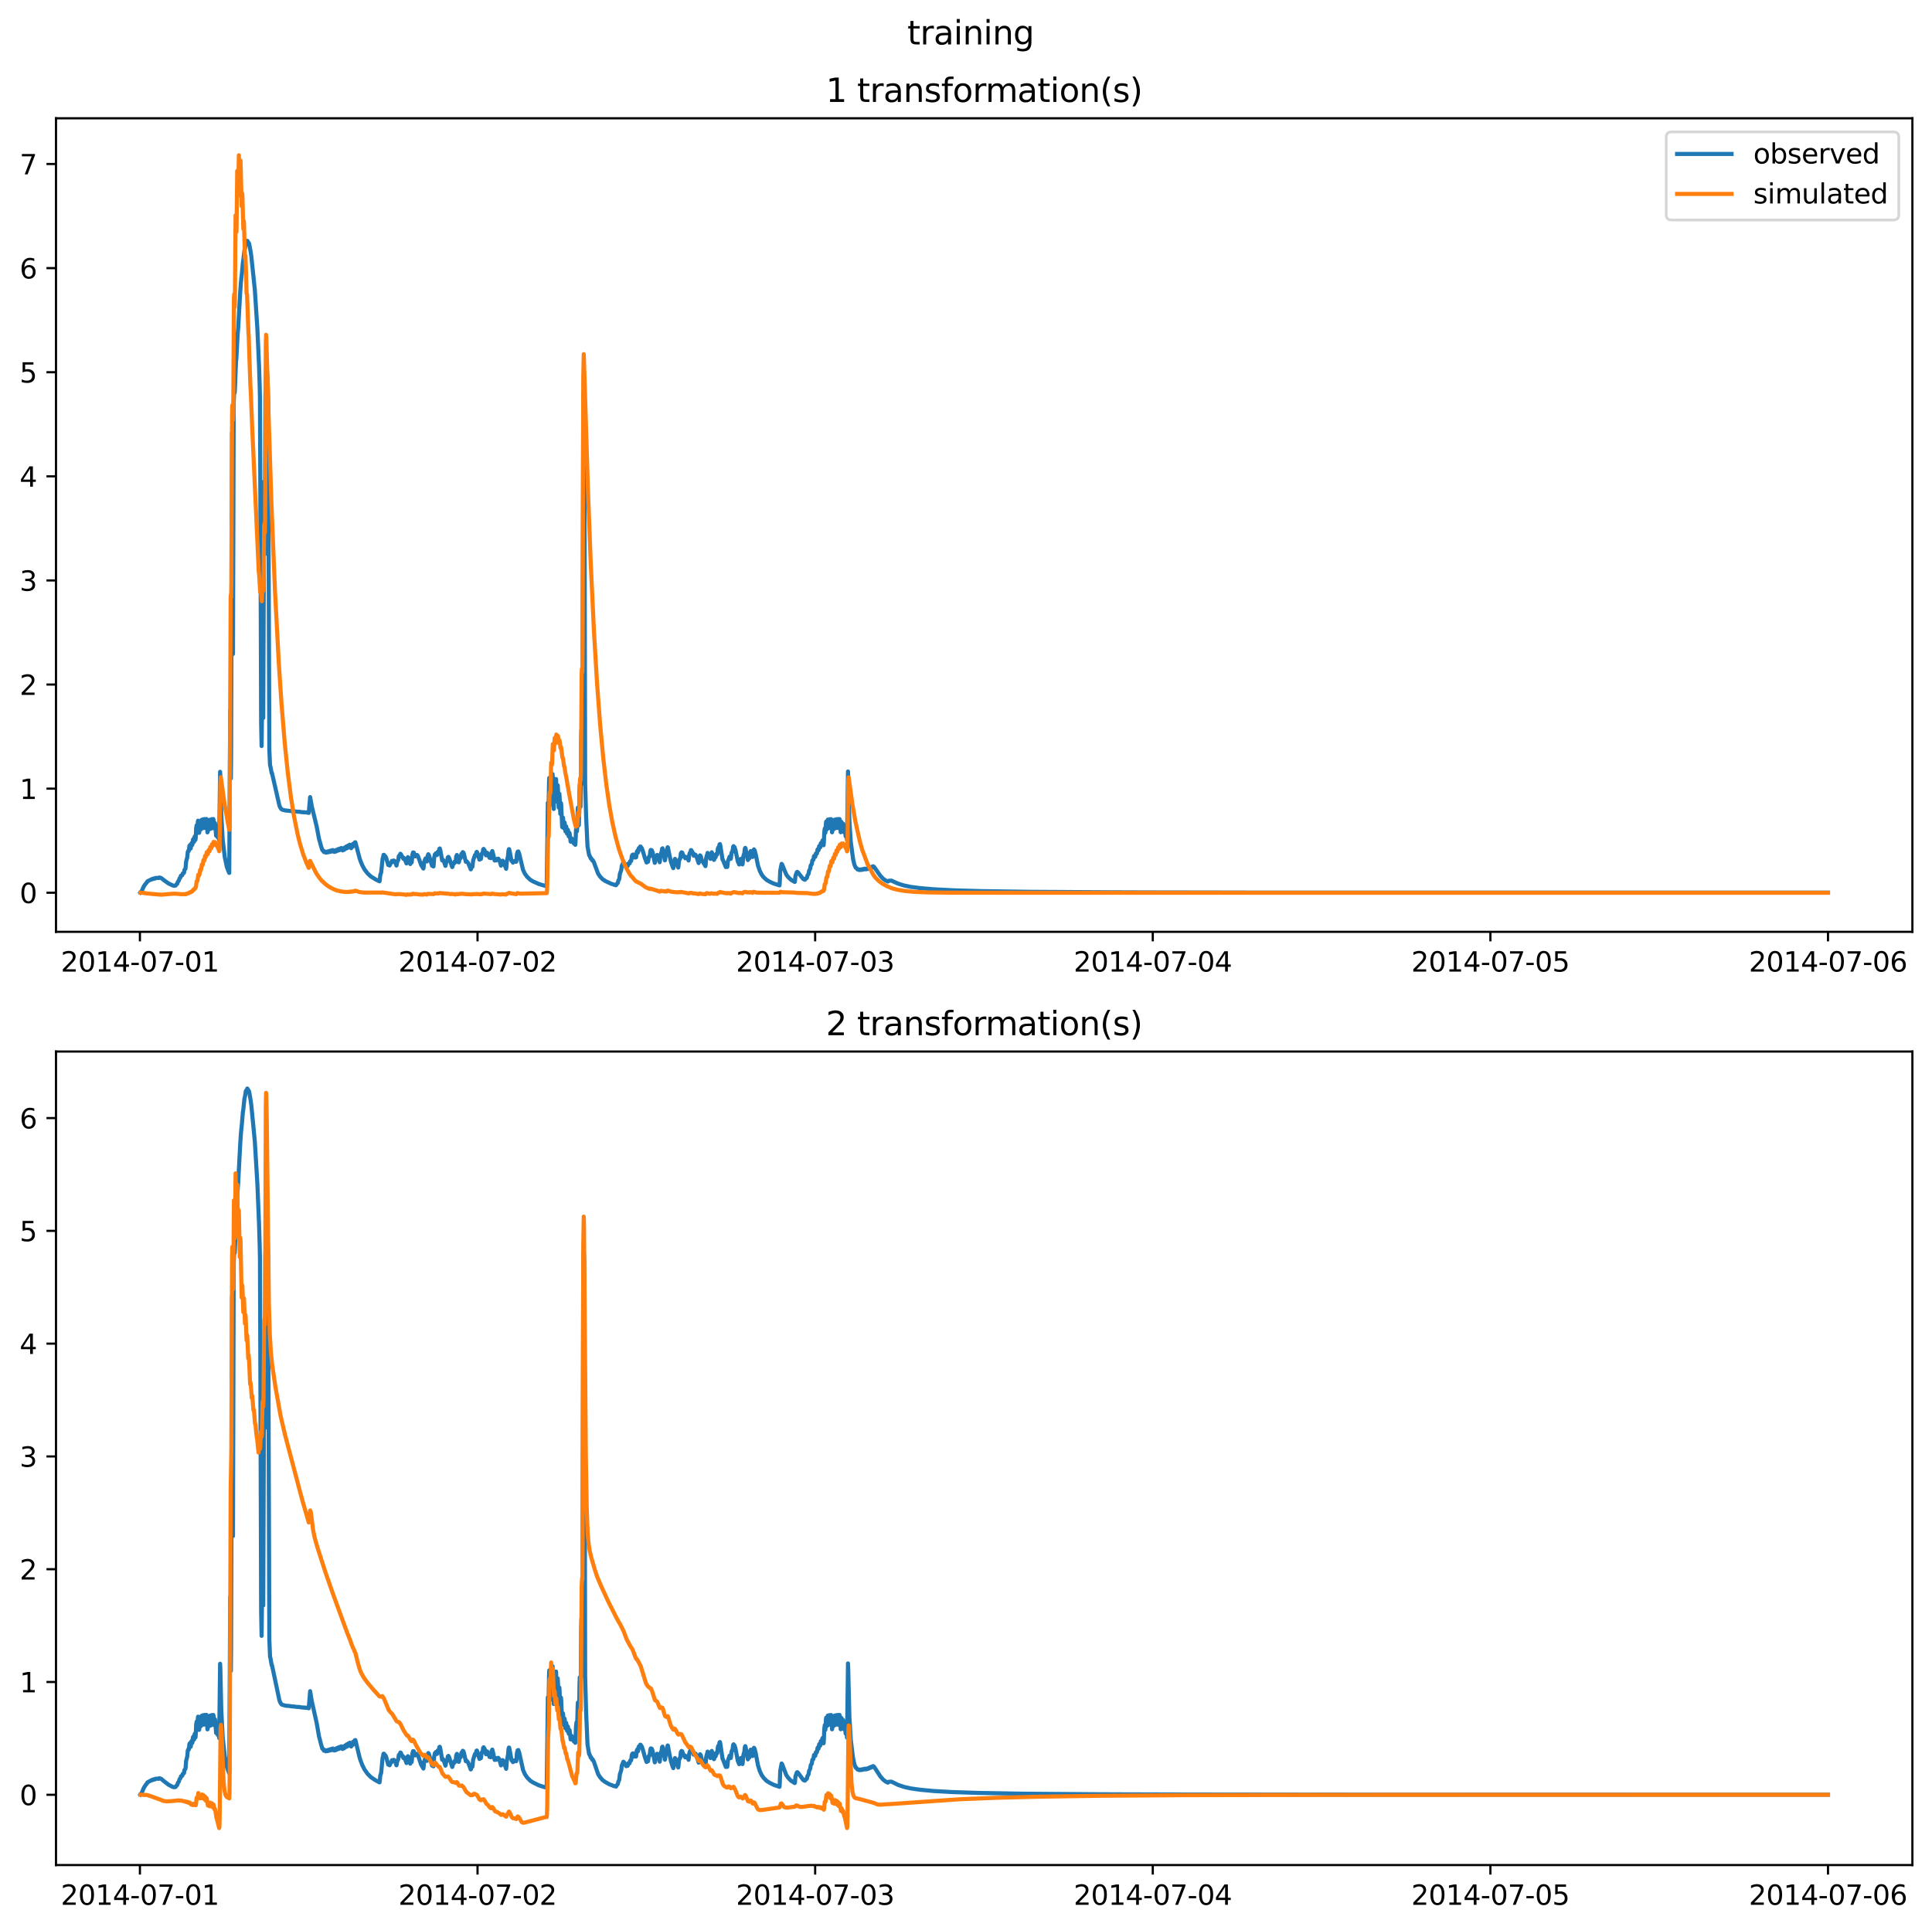 <?xml version="1.0" encoding="utf-8" standalone="no"?>
<!DOCTYPE svg PUBLIC "-//W3C//DTD SVG 1.1//EN"
  "http://www.w3.org/Graphics/SVG/1.1/DTD/svg11.dtd">
<svg xmlns:xlink="http://www.w3.org/1999/xlink" width="709.336pt" height="708.798pt" viewBox="0 0 709.336 708.798" xmlns="http://www.w3.org/2000/svg" version="1.1">
 <defs>
  <style type="text/css">*{stroke-linejoin: round; stroke-linecap: butt}</style>
 </defs>
 <g id="figure_1">
  <g id="patch_1">
   <path d="M 0 708.798 
L 709.336 708.798 
L 709.336 0 
L 0 0 
z
" style="fill: #ffffff"/>
  </g>
  <g id="axes_1">
   <g id="patch_2">
    <path d="M 20.562 342.2 
L 702.136 342.2 
L 702.136 43.44 
L 20.562 43.44 
z
" style="fill: #ffffff"/>
   </g>
   <g id="matplotlib.axis_1">
    <g id="xtick_1">
     <g id="line2d_1">
      <defs>
       <path id="me97eab2463" d="M 0 0 
L 0 3.5 
" style="stroke: #000000; stroke-width: 0.8"/>
      </defs>
      <g>
       <use xlink:href="#me97eab2463" x="51.371" y="342.2" style="stroke: #000000; stroke-width: 0.8"/>
      </g>
     </g>
     <g id="text_1">
      <!-- 2014-07-01 -->
      <g transform="translate(22.313 356.798) scale(0.1 -0.1)">
       <defs>
        <path id="DejaVuSans-32" d="M 1228 531 
L 3431 531 
L 3431 0 
L 469 0 
L 469 531 
Q 828 903 1448 1529 
Q 2069 2156 2228 2338 
Q 2531 2678 2651 2914 
Q 2772 3150 2772 3378 
Q 2772 3750 2511 3984 
Q 2250 4219 1831 4219 
Q 1534 4219 1204 4116 
Q 875 4013 500 3803 
L 500 4441 
Q 881 4594 1212 4672 
Q 1544 4750 1819 4750 
Q 2544 4750 2975 4387 
Q 3406 4025 3406 3419 
Q 3406 3131 3298 2873 
Q 3191 2616 2906 2266 
Q 2828 2175 2409 1742 
Q 1991 1309 1228 531 
z
" transform="scale(0.016)"/>
        <path id="DejaVuSans-30" d="M 2034 4250 
Q 1547 4250 1301 3770 
Q 1056 3291 1056 2328 
Q 1056 1369 1301 889 
Q 1547 409 2034 409 
Q 2525 409 2770 889 
Q 3016 1369 3016 2328 
Q 3016 3291 2770 3770 
Q 2525 4250 2034 4250 
z
M 2034 4750 
Q 2819 4750 3233 4129 
Q 3647 3509 3647 2328 
Q 3647 1150 3233 529 
Q 2819 -91 2034 -91 
Q 1250 -91 836 529 
Q 422 1150 422 2328 
Q 422 3509 836 4129 
Q 1250 4750 2034 4750 
z
" transform="scale(0.016)"/>
        <path id="DejaVuSans-31" d="M 794 531 
L 1825 531 
L 1825 4091 
L 703 3866 
L 703 4441 
L 1819 4666 
L 2450 4666 
L 2450 531 
L 3481 531 
L 3481 0 
L 794 0 
L 794 531 
z
" transform="scale(0.016)"/>
        <path id="DejaVuSans-34" d="M 2419 4116 
L 825 1625 
L 2419 1625 
L 2419 4116 
z
M 2253 4666 
L 3047 4666 
L 3047 1625 
L 3713 1625 
L 3713 1100 
L 3047 1100 
L 3047 0 
L 2419 0 
L 2419 1100 
L 313 1100 
L 313 1709 
L 2253 4666 
z
" transform="scale(0.016)"/>
        <path id="DejaVuSans-2d" d="M 313 2009 
L 1997 2009 
L 1997 1497 
L 313 1497 
L 313 2009 
z
" transform="scale(0.016)"/>
        <path id="DejaVuSans-37" d="M 525 4666 
L 3525 4666 
L 3525 4397 
L 1831 0 
L 1172 0 
L 2766 4134 
L 525 4134 
L 525 4666 
z
" transform="scale(0.016)"/>
       </defs>
       <use xlink:href="#DejaVuSans-32"/>
       <use xlink:href="#DejaVuSans-30" x="63.623"/>
       <use xlink:href="#DejaVuSans-31" x="127.246"/>
       <use xlink:href="#DejaVuSans-34" x="190.869"/>
       <use xlink:href="#DejaVuSans-2d" x="254.492"/>
       <use xlink:href="#DejaVuSans-30" x="290.576"/>
       <use xlink:href="#DejaVuSans-37" x="354.199"/>
       <use xlink:href="#DejaVuSans-2d" x="417.822"/>
       <use xlink:href="#DejaVuSans-30" x="453.906"/>
       <use xlink:href="#DejaVuSans-31" x="517.529"/>
      </g>
     </g>
    </g>
    <g id="xtick_2">
     <g id="line2d_2">
      <g>
       <use xlink:href="#me97eab2463" x="175.328" y="342.2" style="stroke: #000000; stroke-width: 0.8"/>
      </g>
     </g>
     <g id="text_2">
      <!-- 2014-07-02 -->
      <g transform="translate(146.27 356.798) scale(0.1 -0.1)">
       <use xlink:href="#DejaVuSans-32"/>
       <use xlink:href="#DejaVuSans-30" x="63.623"/>
       <use xlink:href="#DejaVuSans-31" x="127.246"/>
       <use xlink:href="#DejaVuSans-34" x="190.869"/>
       <use xlink:href="#DejaVuSans-2d" x="254.492"/>
       <use xlink:href="#DejaVuSans-30" x="290.576"/>
       <use xlink:href="#DejaVuSans-37" x="354.199"/>
       <use xlink:href="#DejaVuSans-2d" x="417.822"/>
       <use xlink:href="#DejaVuSans-30" x="453.906"/>
       <use xlink:href="#DejaVuSans-32" x="517.529"/>
      </g>
     </g>
    </g>
    <g id="xtick_3">
     <g id="line2d_3">
      <g>
       <use xlink:href="#me97eab2463" x="299.285" y="342.2" style="stroke: #000000; stroke-width: 0.8"/>
      </g>
     </g>
     <g id="text_3">
      <!-- 2014-07-03 -->
      <g transform="translate(270.227 356.798) scale(0.1 -0.1)">
       <defs>
        <path id="DejaVuSans-33" d="M 2597 2516 
Q 3050 2419 3304 2112 
Q 3559 1806 3559 1356 
Q 3559 666 3084 287 
Q 2609 -91 1734 -91 
Q 1441 -91 1130 -33 
Q 819 25 488 141 
L 488 750 
Q 750 597 1062 519 
Q 1375 441 1716 441 
Q 2309 441 2620 675 
Q 2931 909 2931 1356 
Q 2931 1769 2642 2001 
Q 2353 2234 1838 2234 
L 1294 2234 
L 1294 2753 
L 1863 2753 
Q 2328 2753 2575 2939 
Q 2822 3125 2822 3475 
Q 2822 3834 2567 4026 
Q 2313 4219 1838 4219 
Q 1578 4219 1281 4162 
Q 984 4106 628 3988 
L 628 4550 
Q 988 4650 1302 4700 
Q 1616 4750 1894 4750 
Q 2613 4750 3031 4423 
Q 3450 4097 3450 3541 
Q 3450 3153 3228 2886 
Q 3006 2619 2597 2516 
z
" transform="scale(0.016)"/>
       </defs>
       <use xlink:href="#DejaVuSans-32"/>
       <use xlink:href="#DejaVuSans-30" x="63.623"/>
       <use xlink:href="#DejaVuSans-31" x="127.246"/>
       <use xlink:href="#DejaVuSans-34" x="190.869"/>
       <use xlink:href="#DejaVuSans-2d" x="254.492"/>
       <use xlink:href="#DejaVuSans-30" x="290.576"/>
       <use xlink:href="#DejaVuSans-37" x="354.199"/>
       <use xlink:href="#DejaVuSans-2d" x="417.822"/>
       <use xlink:href="#DejaVuSans-30" x="453.906"/>
       <use xlink:href="#DejaVuSans-33" x="517.529"/>
      </g>
     </g>
    </g>
    <g id="xtick_4">
     <g id="line2d_4">
      <g>
       <use xlink:href="#me97eab2463" x="423.242" y="342.2" style="stroke: #000000; stroke-width: 0.8"/>
      </g>
     </g>
     <g id="text_4">
      <!-- 2014-07-04 -->
      <g transform="translate(394.184 356.798) scale(0.1 -0.1)">
       <use xlink:href="#DejaVuSans-32"/>
       <use xlink:href="#DejaVuSans-30" x="63.623"/>
       <use xlink:href="#DejaVuSans-31" x="127.246"/>
       <use xlink:href="#DejaVuSans-34" x="190.869"/>
       <use xlink:href="#DejaVuSans-2d" x="254.492"/>
       <use xlink:href="#DejaVuSans-30" x="290.576"/>
       <use xlink:href="#DejaVuSans-37" x="354.199"/>
       <use xlink:href="#DejaVuSans-2d" x="417.822"/>
       <use xlink:href="#DejaVuSans-30" x="453.906"/>
       <use xlink:href="#DejaVuSans-34" x="517.529"/>
      </g>
     </g>
    </g>
    <g id="xtick_5">
     <g id="line2d_5">
      <g>
       <use xlink:href="#me97eab2463" x="547.199" y="342.2" style="stroke: #000000; stroke-width: 0.8"/>
      </g>
     </g>
     <g id="text_5">
      <!-- 2014-07-05 -->
      <g transform="translate(518.141 356.798) scale(0.1 -0.1)">
       <defs>
        <path id="DejaVuSans-35" d="M 691 4666 
L 3169 4666 
L 3169 4134 
L 1269 4134 
L 1269 2991 
Q 1406 3038 1543 3061 
Q 1681 3084 1819 3084 
Q 2600 3084 3056 2656 
Q 3513 2228 3513 1497 
Q 3513 744 3044 326 
Q 2575 -91 1722 -91 
Q 1428 -91 1123 -41 
Q 819 9 494 109 
L 494 744 
Q 775 591 1075 516 
Q 1375 441 1709 441 
Q 2250 441 2565 725 
Q 2881 1009 2881 1497 
Q 2881 1984 2565 2268 
Q 2250 2553 1709 2553 
Q 1456 2553 1204 2497 
Q 953 2441 691 2322 
L 691 4666 
z
" transform="scale(0.016)"/>
       </defs>
       <use xlink:href="#DejaVuSans-32"/>
       <use xlink:href="#DejaVuSans-30" x="63.623"/>
       <use xlink:href="#DejaVuSans-31" x="127.246"/>
       <use xlink:href="#DejaVuSans-34" x="190.869"/>
       <use xlink:href="#DejaVuSans-2d" x="254.492"/>
       <use xlink:href="#DejaVuSans-30" x="290.576"/>
       <use xlink:href="#DejaVuSans-37" x="354.199"/>
       <use xlink:href="#DejaVuSans-2d" x="417.822"/>
       <use xlink:href="#DejaVuSans-30" x="453.906"/>
       <use xlink:href="#DejaVuSans-35" x="517.529"/>
      </g>
     </g>
    </g>
    <g id="xtick_6">
     <g id="line2d_6">
      <g>
       <use xlink:href="#me97eab2463" x="671.156" y="342.2" style="stroke: #000000; stroke-width: 0.8"/>
      </g>
     </g>
     <g id="text_6">
      <!-- 2014-07-06 -->
      <g transform="translate(642.098 356.798) scale(0.1 -0.1)">
       <defs>
        <path id="DejaVuSans-36" d="M 2113 2584 
Q 1688 2584 1439 2293 
Q 1191 2003 1191 1497 
Q 1191 994 1439 701 
Q 1688 409 2113 409 
Q 2538 409 2786 701 
Q 3034 994 3034 1497 
Q 3034 2003 2786 2293 
Q 2538 2584 2113 2584 
z
M 3366 4563 
L 3366 3988 
Q 3128 4100 2886 4159 
Q 2644 4219 2406 4219 
Q 1781 4219 1451 3797 
Q 1122 3375 1075 2522 
Q 1259 2794 1537 2939 
Q 1816 3084 2150 3084 
Q 2853 3084 3261 2657 
Q 3669 2231 3669 1497 
Q 3669 778 3244 343 
Q 2819 -91 2113 -91 
Q 1303 -91 875 529 
Q 447 1150 447 2328 
Q 447 3434 972 4092 
Q 1497 4750 2381 4750 
Q 2619 4750 2861 4703 
Q 3103 4656 3366 4563 
z
" transform="scale(0.016)"/>
       </defs>
       <use xlink:href="#DejaVuSans-32"/>
       <use xlink:href="#DejaVuSans-30" x="63.623"/>
       <use xlink:href="#DejaVuSans-31" x="127.246"/>
       <use xlink:href="#DejaVuSans-34" x="190.869"/>
       <use xlink:href="#DejaVuSans-2d" x="254.492"/>
       <use xlink:href="#DejaVuSans-30" x="290.576"/>
       <use xlink:href="#DejaVuSans-37" x="354.199"/>
       <use xlink:href="#DejaVuSans-2d" x="417.822"/>
       <use xlink:href="#DejaVuSans-30" x="453.906"/>
       <use xlink:href="#DejaVuSans-36" x="517.529"/>
      </g>
     </g>
    </g>
   </g>
   <g id="matplotlib.axis_2">
    <g id="ytick_1">
     <g id="line2d_7">
      <defs>
       <path id="mcea69289ae" d="M 0 0 
L -3.5 0 
" style="stroke: #000000; stroke-width: 0.8"/>
      </defs>
      <g>
       <use xlink:href="#mcea69289ae" x="20.562" y="327.852" style="stroke: #000000; stroke-width: 0.8"/>
      </g>
     </g>
     <g id="text_7">
      <!-- 0 -->
      <g transform="translate(7.2 331.651) scale(0.1 -0.1)">
       <use xlink:href="#DejaVuSans-30"/>
      </g>
     </g>
    </g>
    <g id="ytick_2">
     <g id="line2d_8">
      <g>
       <use xlink:href="#mcea69289ae" x="20.562" y="289.62" style="stroke: #000000; stroke-width: 0.8"/>
      </g>
     </g>
     <g id="text_8">
      <!-- 1 -->
      <g transform="translate(7.2 293.42) scale(0.1 -0.1)">
       <use xlink:href="#DejaVuSans-31"/>
      </g>
     </g>
    </g>
    <g id="ytick_3">
     <g id="line2d_9">
      <g>
       <use xlink:href="#mcea69289ae" x="20.562" y="251.389" style="stroke: #000000; stroke-width: 0.8"/>
      </g>
     </g>
     <g id="text_9">
      <!-- 2 -->
      <g transform="translate(7.2 255.188) scale(0.1 -0.1)">
       <use xlink:href="#DejaVuSans-32"/>
      </g>
     </g>
    </g>
    <g id="ytick_4">
     <g id="line2d_10">
      <g>
       <use xlink:href="#mcea69289ae" x="20.562" y="213.157" style="stroke: #000000; stroke-width: 0.8"/>
      </g>
     </g>
     <g id="text_10">
      <!-- 3 -->
      <g transform="translate(7.2 216.956) scale(0.1 -0.1)">
       <use xlink:href="#DejaVuSans-33"/>
      </g>
     </g>
    </g>
    <g id="ytick_5">
     <g id="line2d_11">
      <g>
       <use xlink:href="#mcea69289ae" x="20.562" y="174.926" style="stroke: #000000; stroke-width: 0.8"/>
      </g>
     </g>
     <g id="text_11">
      <!-- 4 -->
      <g transform="translate(7.2 178.725) scale(0.1 -0.1)">
       <use xlink:href="#DejaVuSans-34"/>
      </g>
     </g>
    </g>
    <g id="ytick_6">
     <g id="line2d_12">
      <g>
       <use xlink:href="#mcea69289ae" x="20.562" y="136.694" style="stroke: #000000; stroke-width: 0.8"/>
      </g>
     </g>
     <g id="text_12">
      <!-- 5 -->
      <g transform="translate(7.2 140.493) scale(0.1 -0.1)">
       <use xlink:href="#DejaVuSans-35"/>
      </g>
     </g>
    </g>
    <g id="ytick_7">
     <g id="line2d_13">
      <g>
       <use xlink:href="#mcea69289ae" x="20.562" y="98.462" style="stroke: #000000; stroke-width: 0.8"/>
      </g>
     </g>
     <g id="text_13">
      <!-- 6 -->
      <g transform="translate(7.2 102.262) scale(0.1 -0.1)">
       <use xlink:href="#DejaVuSans-36"/>
      </g>
     </g>
    </g>
    <g id="ytick_8">
     <g id="line2d_14">
      <g>
       <use xlink:href="#mcea69289ae" x="20.562" y="60.231" style="stroke: #000000; stroke-width: 0.8"/>
      </g>
     </g>
     <g id="text_14">
      <!-- 7 -->
      <g transform="translate(7.2 64.03) scale(0.1 -0.1)">
       <use xlink:href="#DejaVuSans-37"/>
      </g>
     </g>
    </g>
   </g>
   <g id="line2d_15">
    <path d="M 51.543 327.775 
L 52.06 327.158 
L 52.576 325.986 
L 52.748 325.636 
L 53.007 325.17 
L 53.351 324.732 
L 53.609 324.347 
L 53.867 324.142 
L 54.126 323.658 
L 55.503 322.964 
L 55.761 322.96 
L 55.933 322.751 
L 56.364 322.773 
L 56.536 322.571 
L 56.966 322.621 
L 57.138 322.424 
L 57.741 322.396 
L 57.999 322.409 
L 58.257 322.455 
L 58.43 322.251 
L 59.118 322.405 
L 60.323 323.34 
L 61.873 324.433 
L 63.422 325.182 
L 63.939 325.294 
L 64.283 325.237 
L 64.455 325.216 
L 64.8 324.729 
L 65.058 324.573 
L 65.316 323.813 
L 65.66 323.401 
L 65.919 322.57 
L 66.263 322.201 
L 66.435 321.579 
L 66.779 321.437 
L 66.866 321.441 
L 66.952 321.323 
L 67.124 320.74 
L 67.554 320.519 
L 67.726 319.448 
L 68.071 319.088 
L 68.157 318.524 
L 68.329 316.383 
L 68.759 314.825 
L 68.932 312.9 
L 69.19 312.332 
L 69.276 312.587 
L 69.362 312.332 
L 69.534 310.667 
L 69.706 310.352 
L 69.792 310.524 
L 69.964 311.62 
L 70.051 311.515 
L 70.223 309.9 
L 70.395 309.555 
L 70.567 310.311 
L 70.653 310.133 
L 70.825 308.386 
L 70.997 308.122 
L 71.17 309.195 
L 71.256 309.108 
L 71.428 307.295 
L 71.6 307.052 
L 71.772 308.398 
L 71.858 307.618 
L 72.03 303.965 
L 72.203 303.057 
L 72.375 305.186 
L 72.461 305.012 
L 72.633 301.876 
L 72.719 301.378 
L 72.805 301.598 
L 73.063 305.861 
L 73.149 305.785 
L 73.322 302.56 
L 73.408 301.945 
L 73.494 302.071 
L 73.666 304.655 
L 73.752 304.396 
L 73.924 301.51 
L 74.01 301.081 
L 74.096 301.378 
L 74.269 304.209 
L 74.355 304.096 
L 74.527 301.286 
L 74.613 300.854 
L 74.699 301.148 
L 74.871 304.055 
L 74.957 304.041 
L 75.129 301.231 
L 75.215 300.787 
L 75.302 301.127 
L 75.474 304.048 
L 75.56 303.952 
L 75.732 301.193 
L 75.818 300.764 
L 75.904 301.104 
L 76.162 305.678 
L 76.248 305.543 
L 76.421 302.396 
L 76.507 301.817 
L 76.593 301.996 
L 76.851 304.559 
L 77.023 301.507 
L 77.109 301.035 
L 77.195 301.355 
L 77.454 304.335 
L 77.626 301.277 
L 77.712 300.829 
L 77.798 301.148 
L 77.97 304.032 
L 78.056 304.011 
L 78.228 301.199 
L 78.314 300.786 
L 78.4 301.128 
L 78.659 304.257 
L 78.831 302.438 
L 78.917 302.237 
L 79.003 302.594 
L 79.347 306.909 
L 79.52 305.446 
L 79.606 305.299 
L 79.692 305.47 
L 79.95 307.561 
L 80.036 306.671 
L 80.122 306.795 
L 80.208 306.86 
L 80.294 307.13 
L 80.466 308.616 
L 80.811 283.436 
L 80.897 285.009 
L 81.241 298.978 
L 81.758 308.313 
L 82.532 314.825 
L 83.307 318.438 
L 83.996 320.236 
L 84.168 320.58 
L 84.512 260.875 
L 84.598 268.369 
L 84.77 285.862 
L 84.857 277.5 
L 85.201 158.838 
L 85.287 165.826 
L 85.545 240.14 
L 85.803 147.789 
L 85.976 143.923 
L 86.062 143.687 
L 86.148 144.262 
L 86.234 143.217 
L 86.664 132.573 
L 86.75 132.239 
L 86.922 129.095 
L 87.267 122.509 
L 87.439 120.618 
L 87.955 111.452 
L 88.214 106.995 
L 88.472 103.493 
L 88.816 100.376 
L 89.161 96.601 
L 89.333 95.501 
L 89.763 91.773 
L 89.935 91.213 
L 90.28 89.214 
L 90.538 89.233 
L 90.796 88.439 
L 90.882 88.5 
L 91.227 89.239 
L 91.313 89.178 
L 91.399 89.273 
L 91.571 90.007 
L 92.001 92.312 
L 92.26 94.038 
L 93.551 106.302 
L 94.498 120.766 
L 95.1 134.223 
L 95.358 142.184 
L 95.445 146.172 
L 95.617 190.095 
L 95.875 265.66 
L 96.047 273.978 
L 96.305 253.669 
L 96.391 254.208 
L 96.65 263.652 
L 96.994 176.828 
L 97.08 181.134 
L 97.252 203.528 
L 97.424 145.742 
L 97.683 135.944 
L 97.855 134.523 
L 98.027 136.224 
L 98.285 140.893 
L 98.457 147.107 
L 98.63 204.899 
L 98.888 275.344 
L 99.146 281.019 
L 99.318 281.623 
L 99.749 283.944 
L 99.835 283.847 
L 100.265 285.665 
L 102.589 295.867 
L 103.02 296.782 
L 103.45 297.27 
L 103.794 297.38 
L 104.655 297.617 
L 106.377 297.79 
L 107.152 297.895 
L 108.098 297.948 
L 108.959 298.07 
L 109.476 298.095 
L 109.648 298.113 
L 109.82 298.077 
L 110.939 298.286 
L 111.111 298.233 
L 111.542 298.324 
L 111.714 298.27 
L 112.144 298.367 
L 112.316 298.309 
L 112.747 298.413 
L 112.919 298.35 
L 113.349 298.534 
L 113.866 292.727 
L 114.468 296.083 
L 114.813 297.508 
L 116.276 303.559 
L 117.137 308.124 
L 117.309 308.679 
L 117.826 310.586 
L 118.342 312.206 
L 118.428 312.084 
L 118.945 312.914 
L 119.117 312.625 
L 119.375 312.799 
L 119.633 313.129 
L 119.719 312.799 
L 119.806 312.826 
L 120.236 313.039 
L 120.408 312.655 
L 120.666 312.796 
L 120.752 312.944 
L 120.838 312.876 
L 121.011 312.473 
L 121.269 312.64 
L 121.355 312.802 
L 121.441 312.753 
L 121.613 312.321 
L 121.871 312.509 
L 121.958 312.685 
L 122.044 312.619 
L 122.13 312.162 
L 122.216 312.182 
L 122.474 312.383 
L 122.732 312.847 
L 122.818 312.37 
L 122.904 312.392 
L 123.163 312.554 
L 123.249 312.735 
L 123.335 312.638 
L 123.507 312.095 
L 123.765 312.261 
L 123.851 312.473 
L 123.937 312.386 
L 124.11 311.838 
L 124.368 312.031 
L 124.454 312.276 
L 124.54 312.215 
L 124.712 311.629 
L 124.884 311.691 
L 125.056 312.105 
L 125.143 312.045 
L 125.315 311.421 
L 125.487 311.476 
L 125.659 311.927 
L 125.831 312.311 
L 126.003 311.672 
L 126.176 311.68 
L 126.348 312.081 
L 126.434 311.991 
L 126.606 311.206 
L 126.778 311.201 
L 127.036 311.655 
L 127.208 310.819 
L 127.381 310.843 
L 127.553 311.409 
L 127.639 311.328 
L 127.811 310.504 
L 127.983 310.535 
L 128.155 311.148 
L 128.241 311.1 
L 128.414 310.204 
L 128.586 310.232 
L 128.758 310.88 
L 128.93 311.495 
L 129.102 310.478 
L 129.274 310.415 
L 129.447 311.004 
L 129.533 310.9 
L 129.705 309.828 
L 129.877 309.773 
L 130.049 310.484 
L 130.135 310.402 
L 130.307 309.345 
L 130.48 309.305 
L 131.254 312.265 
L 132.029 315.218 
L 132.373 316.218 
L 132.976 317.697 
L 133.837 319.295 
L 134.956 320.75 
L 136.161 321.874 
L 137.969 322.987 
L 139.346 323.654 
L 139.432 323.271 
L 139.604 321.414 
L 139.949 320.376 
L 140.465 315.331 
L 140.637 314.859 
L 140.809 313.941 
L 140.981 313.926 
L 141.154 314.264 
L 141.326 314.71 
L 141.412 314.392 
L 141.756 314.926 
L 142.101 316.121 
L 142.531 317.635 
L 142.617 317.431 
L 142.703 317.501 
L 143.047 317.853 
L 143.134 317.698 
L 143.306 316.961 
L 143.564 316.856 
L 143.65 316.911 
L 143.736 316.744 
L 143.908 316.126 
L 144.166 316.162 
L 144.425 316.468 
L 144.597 316.009 
L 144.941 316.267 
L 145.286 317.068 
L 145.544 317.864 
L 145.63 317.725 
L 145.802 316.598 
L 146.232 315.797 
L 146.405 314.437 
L 146.663 314.112 
L 146.749 314.257 
L 146.835 314.133 
L 147.007 313.524 
L 147.265 313.785 
L 147.524 314.609 
L 147.61 314.408 
L 148.126 315.424 
L 148.212 315.024 
L 148.298 315.082 
L 148.557 315.388 
L 149.245 317.099 
L 149.331 316.804 
L 149.504 315.369 
L 149.762 314.774 
L 149.934 314.965 
L 150.192 315.884 
L 150.623 317.312 
L 150.795 316.719 
L 151.139 316.728 
L 151.225 316.101 
L 151.397 313.921 
L 151.656 313.046 
L 151.828 313.254 
L 151.914 313.082 
L 152.43 314.506 
L 152.516 313.944 
L 152.602 313.966 
L 152.861 314.172 
L 153.033 314.409 
L 153.119 313.967 
L 153.205 314.037 
L 153.463 314.417 
L 154.668 317.762 
L 155.013 318.267 
L 155.443 318.967 
L 155.529 318.524 
L 155.701 316.651 
L 156.218 315.253 
L 156.476 315.627 
L 156.734 316.366 
L 156.82 316.009 
L 156.993 314.359 
L 157.251 313.712 
L 157.509 314.088 
L 158.628 317.965 
L 158.714 317.783 
L 158.8 317.848 
L 159.145 318.202 
L 159.231 317.544 
L 159.403 315.008 
L 159.661 313.778 
L 159.747 313.758 
L 159.919 313.953 
L 160.005 313.376 
L 160.091 313.414 
L 160.35 313.72 
L 160.436 314.01 
L 160.522 313.864 
L 160.694 312.864 
L 160.866 312.745 
L 160.952 312.86 
L 161.038 313.163 
L 161.124 312.956 
L 161.297 311.74 
L 161.469 311.578 
L 161.641 312.121 
L 162.33 315.985 
L 162.416 315.6 
L 162.502 315.647 
L 162.846 315.961 
L 163.535 317.986 
L 163.621 317.829 
L 163.793 316.777 
L 164.223 316.043 
L 164.396 314.895 
L 164.654 314.674 
L 164.998 315.335 
L 165.859 317.957 
L 166.031 318.426 
L 166.117 318.324 
L 166.289 317.504 
L 166.72 317.072 
L 166.892 316.452 
L 167.15 316.509 
L 167.236 316.648 
L 167.322 316.214 
L 167.494 314.554 
L 167.753 313.978 
L 167.925 314.322 
L 168.269 315.909 
L 168.441 316.692 
L 168.527 316.493 
L 168.7 315.349 
L 168.958 314.894 
L 169.044 314.947 
L 169.13 315.143 
L 169.216 314.901 
L 169.388 313.639 
L 169.647 313.365 
L 169.733 313.574 
L 169.819 313.515 
L 169.905 312.93 
L 169.991 312.972 
L 170.163 313.124 
L 170.335 313.651 
L 171.024 316.48 
L 171.11 316.135 
L 171.196 316.182 
L 171.885 316.929 
L 172.832 319.263 
L 172.918 319.203 
L 173.09 318.552 
L 173.434 318.351 
L 173.52 317.813 
L 173.692 316.056 
L 174.381 314.026 
L 174.553 314.083 
L 174.639 314.303 
L 174.725 314.092 
L 174.897 313.006 
L 175.07 312.846 
L 175.156 312.938 
L 176.017 315.705 
L 176.189 315.188 
L 176.447 315.313 
L 176.533 315.482 
L 176.619 315.121 
L 176.791 313.681 
L 177.049 313.284 
L 177.136 313.477 
L 177.222 313.232 
L 177.394 311.941 
L 177.566 311.755 
L 177.652 311.9 
L 177.824 312.46 
L 177.91 312.214 
L 178.341 313.647 
L 178.427 314.111 
L 178.513 314.092 
L 178.685 313.245 
L 178.857 313.156 
L 178.943 313.242 
L 179.115 313.683 
L 179.202 313.581 
L 179.718 315.022 
L 179.804 314.595 
L 179.89 314.652 
L 180.148 314.933 
L 180.234 315.14 
L 180.321 314.74 
L 180.493 313.062 
L 180.751 312.527 
L 181.095 313.792 
L 181.612 316.028 
L 181.698 315.67 
L 181.784 315.723 
L 182.214 315.984 
L 182.387 315.439 
L 182.645 315.561 
L 182.817 315.71 
L 182.903 315.32 
L 182.989 315.354 
L 183.333 315.851 
L 183.85 317.602 
L 183.936 317.9 
L 184.022 317.743 
L 184.194 316.561 
L 184.539 316.085 
L 184.883 316.548 
L 185.83 319.059 
L 185.916 318.528 
L 186.088 316.316 
L 186.518 314.353 
L 186.691 312.4 
L 186.863 311.835 
L 186.949 311.86 
L 187.207 313.035 
L 187.81 316.173 
L 187.896 316.039 
L 188.326 316.786 
L 188.412 316.723 
L 188.584 316.252 
L 188.843 316.367 
L 189.015 316.444 
L 189.187 316.082 
L 189.531 316.469 
L 189.617 315.887 
L 189.79 313.718 
L 190.048 312.791 
L 190.22 312.983 
L 190.306 312.685 
L 190.65 313.605 
L 192.028 319.408 
L 192.716 320.881 
L 193.577 322.029 
L 194.696 323.089 
L 195.729 323.699 
L 197.881 324.658 
L 199.947 325.264 
L 200.722 325.438 
L 201.152 294.798 
L 201.324 298.801 
L 201.41 296.922 
L 201.583 287.274 
L 201.669 285.668 
L 201.755 287.526 
L 201.927 295.196 
L 202.013 295.128 
L 202.185 286.956 
L 202.271 285.985 
L 202.443 291.756 
L 202.53 295.577 
L 202.616 294.163 
L 202.788 286.011 
L 202.874 284.269 
L 202.96 285.875 
L 203.304 297.093 
L 203.476 288.083 
L 203.562 286.042 
L 203.649 287.111 
L 203.821 294.152 
L 203.907 293.892 
L 204.079 287.366 
L 204.165 286.097 
L 204.337 290.865 
L 204.509 294.369 
L 204.682 289.228 
L 204.768 288.398 
L 204.854 289.7 
L 205.112 296.558 
L 205.284 292.161 
L 205.37 291.507 
L 205.456 292.571 
L 205.715 298.874 
L 205.887 295.397 
L 205.973 294.933 
L 206.059 295.842 
L 206.403 303.754 
L 206.575 300.648 
L 206.661 300.202 
L 206.748 300.636 
L 207.006 304.17 
L 207.178 302.201 
L 207.264 302.025 
L 207.35 302.441 
L 207.608 305.335 
L 207.78 303.626 
L 207.867 303.481 
L 207.953 303.788 
L 208.211 306.188 
L 208.383 304.81 
L 208.469 304.708 
L 208.555 304.953 
L 208.813 307.18 
L 208.986 305.925 
L 209.072 305.881 
L 209.158 306.101 
L 209.502 309.084 
L 209.674 307.893 
L 209.76 307.817 
L 209.846 307.897 
L 210.105 309.165 
L 210.191 308.245 
L 210.277 308.264 
L 210.363 308.26 
L 210.449 308.409 
L 210.707 309.79 
L 210.793 308.908 
L 210.879 308.984 
L 211.052 309.183 
L 211.224 310.248 
L 211.31 309.157 
L 211.482 304.708 
L 211.654 303.299 
L 211.826 305.277 
L 211.912 304.007 
L 212.085 297.851 
L 212.171 296.594 
L 212.257 296.858 
L 212.515 303.051 
L 212.601 300.305 
L 212.773 290.231 
L 212.859 288.046 
L 212.945 289.247 
L 213.118 296.311 
L 213.204 292.515 
L 213.376 271.452 
L 213.462 268.216 
L 213.72 287.775 
L 213.806 272.365 
L 214.15 145.273 
L 214.323 143.51 
L 214.409 144.6 
L 214.495 147.314 
L 214.581 167.999 
L 214.839 287.57 
L 215.183 299.661 
L 215.7 310.8 
L 216.303 314.101 
L 216.389 313.993 
L 216.905 315.274 
L 216.991 315.087 
L 217.508 316.052 
L 217.594 315.859 
L 218.024 316.579 
L 219.574 320.791 
L 220.262 321.833 
L 221.209 322.846 
L 222.242 323.541 
L 224.394 324.547 
L 226.116 325.096 
L 226.202 325.06 
L 226.546 324.477 
L 226.804 324.273 
L 227.063 323.299 
L 227.321 322.91 
L 227.407 322.477 
L 227.579 320.956 
L 228.096 319.464 
L 228.268 318.034 
L 228.87 316.648 
L 229.129 316.835 
L 229.903 318.155 
L 230.076 317.853 
L 230.42 318.053 
L 230.506 317.893 
L 230.678 317.151 
L 230.936 317.042 
L 231.195 317.06 
L 231.367 316.252 
L 231.625 316.127 
L 231.711 316.198 
L 231.797 315.819 
L 231.969 314.324 
L 232.228 313.882 
L 232.4 314.066 
L 232.486 313.804 
L 232.83 314.604 
L 233.002 314.913 
L 233.088 314.417 
L 233.174 314.45 
L 233.433 314.675 
L 233.519 314.888 
L 233.605 314.493 
L 233.777 312.89 
L 234.035 312.421 
L 234.207 313.111 
L 234.293 312.94 
L 234.466 311.615 
L 234.638 311.378 
L 234.724 311.512 
L 234.81 311.898 
L 234.896 311.812 
L 235.068 310.876 
L 235.24 310.912 
L 235.499 311.821 
L 235.585 311.384 
L 235.929 312.253 
L 236.187 313.104 
L 236.79 315.148 
L 237.392 316.742 
L 237.565 316.297 
L 237.909 316.504 
L 237.995 316.174 
L 238.167 314.826 
L 238.425 314.438 
L 238.511 314.544 
L 238.598 314.102 
L 238.77 312.537 
L 238.942 312.132 
L 239.028 312.185 
L 239.2 312.594 
L 239.286 312.227 
L 239.631 313.084 
L 240.405 316.865 
L 240.491 316.667 
L 240.663 315.273 
L 240.922 314.687 
L 241.008 314.716 
L 241.094 314.595 
L 241.266 313.944 
L 241.524 314.206 
L 242.213 316.635 
L 242.299 316.073 
L 242.471 314.173 
L 242.729 313.271 
L 242.816 313.358 
L 242.902 313.003 
L 243.074 311.699 
L 243.246 311.53 
L 243.418 312.08 
L 244.107 315.971 
L 244.193 315.793 
L 244.365 314.42 
L 244.623 313.953 
L 244.709 314.062 
L 244.795 313.561 
L 244.968 311.636 
L 245.14 311.136 
L 245.226 311.214 
L 245.742 313.81 
L 246.345 316.522 
L 246.947 318.274 
L 247.206 318.819 
L 247.292 318.363 
L 247.464 316.456 
L 247.808 315.408 
L 247.98 315.601 
L 249.013 318.599 
L 249.099 318.16 
L 249.272 316.287 
L 249.616 315.302 
L 249.702 315.403 
L 249.788 315.099 
L 249.96 313.45 
L 250.219 312.997 
L 250.391 313.323 
L 250.477 313.096 
L 250.993 314.54 
L 251.079 314.291 
L 251.424 314.94 
L 251.596 315.198 
L 251.768 314.677 
L 252.026 314.884 
L 252.198 315.137 
L 252.284 314.873 
L 252.629 315.485 
L 252.801 316.01 
L 252.887 315.497 
L 253.059 313.826 
L 253.317 313.11 
L 253.404 313.252 
L 253.49 313.043 
L 253.662 312.199 
L 253.834 312.227 
L 254.092 312.985 
L 254.178 312.801 
L 254.695 314.253 
L 254.781 313.607 
L 254.867 313.633 
L 255.125 313.883 
L 255.297 314.207 
L 255.383 313.916 
L 255.814 314.886 
L 256.244 316.178 
L 256.502 316.956 
L 256.589 316.499 
L 256.761 314.86 
L 257.019 314.114 
L 257.191 314.299 
L 257.277 314.407 
L 257.794 316.297 
L 257.88 316.201 
L 258.999 318.082 
L 259.085 317.522 
L 259.257 315.139 
L 259.601 313.917 
L 259.687 313.769 
L 259.774 313.217 
L 259.86 313.264 
L 260.118 313.69 
L 260.29 314.221 
L 260.376 314.136 
L 260.806 315.402 
L 260.893 315.106 
L 261.065 313.518 
L 261.323 312.987 
L 261.667 313.897 
L 262.098 315.784 
L 262.184 315.757 
L 262.356 314.879 
L 262.614 314.739 
L 262.7 314.869 
L 262.786 314.685 
L 262.959 313.628 
L 263.131 313.509 
L 263.217 313.579 
L 263.303 313.816 
L 263.389 313.331 
L 263.561 311.655 
L 263.733 311.214 
L 263.819 311.292 
L 263.905 311.647 
L 263.991 311.418 
L 264.164 310.111 
L 264.336 309.977 
L 264.508 310.752 
L 265.283 315.678 
L 265.369 315.69 
L 266.488 318.427 
L 266.66 318.183 
L 267.004 318.382 
L 267.09 317.937 
L 267.263 316.172 
L 267.607 315.358 
L 267.693 315.179 
L 267.865 314.6 
L 268.123 314.862 
L 268.296 315.408 
L 268.382 315.073 
L 268.554 313.319 
L 268.812 312.685 
L 268.898 312.895 
L 268.984 312.514 
L 269.156 311.002 
L 269.329 310.738 
L 269.415 310.9 
L 269.587 311.51 
L 269.673 311.11 
L 270.017 312.085 
L 270.878 316.339 
L 271.394 317.481 
L 271.481 317.228 
L 271.653 315.907 
L 271.997 315.407 
L 272.169 315.792 
L 272.6 317.444 
L 272.686 317.008 
L 272.858 314.816 
L 273.116 313.734 
L 273.202 313.726 
L 273.288 313.291 
L 273.46 311.669 
L 273.633 311.367 
L 273.719 311.504 
L 274.063 313.362 
L 274.579 315.847 
L 274.752 315.176 
L 275.01 315.141 
L 275.096 315.265 
L 275.182 314.83 
L 275.354 313.08 
L 275.612 312.544 
L 276.301 314.722 
L 276.387 314.41 
L 276.559 312.554 
L 276.818 311.926 
L 276.99 312.396 
L 277.076 312.27 
L 277.506 313.936 
L 278.281 317.824 
L 278.97 319.838 
L 279.658 321.19 
L 280.347 322.103 
L 281.466 323.149 
L 282.585 323.789 
L 283.962 324.443 
L 286.114 325.134 
L 286.2 325.156 
L 286.287 324.102 
L 286.459 319.762 
L 286.975 317.244 
L 287.147 317.446 
L 288.697 321.187 
L 289.385 322.102 
L 290.418 323.085 
L 291.451 323.697 
L 291.796 323.884 
L 291.882 323.526 
L 292.054 321.616 
L 292.57 320.279 
L 292.743 320.186 
L 293.001 320.393 
L 294.895 322.807 
L 295.497 323.075 
L 295.583 323.04 
L 295.842 322.631 
L 296.186 322.479 
L 296.272 322.303 
L 296.444 321.559 
L 296.875 320.861 
L 297.047 319.823 
L 297.477 318.982 
L 297.649 317.861 
L 297.907 317.444 
L 297.994 317.423 
L 298.08 317.1 
L 298.252 315.998 
L 298.51 315.722 
L 298.596 315.786 
L 298.682 315.507 
L 298.854 314.391 
L 299.113 314.227 
L 299.285 314.682 
L 299.371 314.523 
L 299.543 313.44 
L 299.801 313.278 
L 299.887 313.507 
L 299.973 313.279 
L 300.146 311.983 
L 300.318 311.777 
L 300.404 311.914 
L 300.49 312.276 
L 300.576 312.067 
L 300.748 310.751 
L 300.92 310.582 
L 301.092 311.251 
L 301.179 311.094 
L 301.351 309.699 
L 301.523 309.512 
L 301.695 310.39 
L 301.781 310.199 
L 301.953 308.709 
L 302.125 308.527 
L 302.298 309.543 
L 302.384 310.402 
L 302.47 309.489 
L 302.642 305.503 
L 302.814 304.24 
L 302.9 304.736 
L 302.986 305.907 
L 303.072 305.516 
L 303.245 302.289 
L 303.331 301.713 
L 303.417 301.879 
L 303.589 304.554 
L 303.675 304.362 
L 303.847 301.462 
L 303.933 301 
L 304.019 301.29 
L 304.191 304.151 
L 304.277 303.901 
L 304.45 301.241 
L 304.536 300.848 
L 304.622 301.169 
L 304.794 303.985 
L 304.88 303.943 
L 305.052 301.194 
L 305.138 300.81 
L 305.224 301.188 
L 305.483 305.66 
L 305.569 305.306 
L 305.741 302.364 
L 305.827 301.806 
L 305.913 301.94 
L 306.085 304.505 
L 306.171 304.367 
L 306.343 301.492 
L 306.43 301.02 
L 306.516 301.314 
L 306.688 304.169 
L 306.774 304.077 
L 306.946 301.263 
L 307.032 300.86 
L 307.118 301.171 
L 307.376 304.056 
L 307.549 301.198 
L 307.635 300.792 
L 307.721 301.218 
L 307.979 304.125 
L 308.151 301.223 
L 308.237 300.785 
L 308.323 301.143 
L 308.668 305.641 
L 308.84 302.397 
L 308.926 301.811 
L 309.012 302.003 
L 309.27 304.884 
L 309.442 302.699 
L 309.528 302.477 
L 309.615 302.846 
L 309.873 305.639 
L 309.959 304.388 
L 310.045 304.412 
L 310.131 304.383 
L 310.217 304.711 
L 310.475 307.105 
L 310.561 306.313 
L 310.647 306.481 
L 310.734 306.588 
L 310.906 307.553 
L 310.992 308.512 
L 311.336 283.32 
L 311.422 285.053 
L 311.853 301.431 
L 312.369 309.219 
L 313.23 315.602 
L 313.66 317.436 
L 314.177 318.663 
L 314.263 318.606 
L 314.865 319.299 
L 314.952 319.162 
L 315.296 319.427 
L 315.468 319.503 
L 315.64 319.306 
L 316.071 319.489 
L 316.243 319.251 
L 316.673 319.404 
L 316.845 319.144 
L 317.276 319.279 
L 317.448 319.005 
L 317.964 319.245 
L 318.137 318.994 
L 318.567 319.129 
L 318.739 318.809 
L 319.17 318.89 
L 319.342 318.569 
L 319.772 318.663 
L 319.944 318.343 
L 320.375 318.461 
L 320.547 318.119 
L 320.891 318.308 
L 323.215 321.62 
L 324.248 322.709 
L 325.195 323.384 
L 325.97 323.74 
L 326.228 323.459 
L 327.261 323.389 
L 328.294 323.852 
L 329.585 324.45 
L 331.91 325.183 
L 334.406 325.696 
L 337.849 326.149 
L 343.1 326.597 
L 350.417 326.964 
L 360.402 327.25 
L 377.619 327.504 
L 407.575 327.683 
L 420.831 327.729 
L 455.092 327.785 
L 457.502 327.793 
L 466.799 327.803 
L 474.202 327.806 
L 497.185 327.805 
L 500.284 327.804 
L 508.548 327.802 
L 515.865 327.809 
L 550.728 327.809 
L 554.085 327.809 
L 669.434 327.809 
L 671.156 327.809 
L 671.156 327.809 
" clip-path="url(#p111c5e0e94)" style="fill: none; stroke: #1f77b4; stroke-width: 1.5; stroke-linecap: square"/>
   </g>
   <g id="line2d_16">
    <path d="M 51.543 327.835 
L 52.834 327.93 
L 53.609 328.06 
L 55.159 328.203 
L 55.503 328.269 
L 56.966 328.382 
L 57.224 328.424 
L 57.655 328.431 
L 57.913 328.469 
L 58.257 328.479 
L 58.516 328.518 
L 59.118 328.556 
L 60.065 328.502 
L 63.508 328.199 
L 64.714 328.224 
L 65.058 328.234 
L 65.316 328.286 
L 65.66 328.307 
L 65.833 328.32 
L 66.263 328.373 
L 66.435 328.37 
L 66.952 328.415 
L 67.124 328.388 
L 67.726 328.352 
L 67.985 328.387 
L 68.071 328.43 
L 68.415 328.208 
L 68.759 328.206 
L 69.104 327.988 
L 69.362 327.977 
L 69.706 327.654 
L 70.051 327.67 
L 70.481 327.287 
L 70.567 327.359 
L 70.825 326.939 
L 70.997 326.69 
L 71.256 326.698 
L 71.686 326.01 
L 71.772 326.114 
L 71.944 325.644 
L 72.203 323.617 
L 72.289 323.55 
L 72.375 323.659 
L 72.461 323.555 
L 72.547 323.249 
L 72.805 321.247 
L 72.891 321.224 
L 73.063 321.513 
L 73.149 321.432 
L 73.236 321.197 
L 73.494 319.412 
L 73.58 319.417 
L 73.752 319.557 
L 73.838 319.318 
L 74.096 317.51 
L 74.182 317.541 
L 74.355 317.742 
L 74.441 317.532 
L 74.699 315.809 
L 74.785 315.868 
L 74.957 316.125 
L 75.043 315.942 
L 75.302 314.296 
L 75.388 314.381 
L 75.56 314.686 
L 75.646 314.527 
L 75.904 312.949 
L 76.076 313.304 
L 76.248 313.671 
L 76.335 313.565 
L 76.593 312.153 
L 76.851 312.654 
L 76.937 312.529 
L 77.195 311.052 
L 77.454 311.6 
L 77.54 311.492 
L 77.798 310.065 
L 78.056 310.661 
L 78.142 310.569 
L 78.4 309.186 
L 78.745 309.861 
L 78.917 309.24 
L 79.003 309.266 
L 79.433 310.466 
L 79.52 310.432 
L 79.606 310.389 
L 79.778 310.811 
L 80.036 311.485 
L 80.294 311.926 
L 80.466 312.597 
L 80.552 312.44 
L 80.639 310.378 
L 80.897 287.225 
L 81.069 285.416 
L 81.413 287.782 
L 82.446 295.297 
L 83.565 301.661 
L 84.168 304.74 
L 84.254 304.672 
L 84.34 298.87 
L 84.684 219.555 
L 84.77 218.377 
L 84.857 219.372 
L 84.943 213.524 
L 85.201 152.552 
L 85.287 148.837 
L 85.373 149.401 
L 85.545 154.246 
L 85.631 151.903 
L 85.89 109.541 
L 85.976 108.056 
L 86.148 112.797 
L 86.234 111.321 
L 86.492 79.113 
L 86.578 79.089 
L 86.75 85.228 
L 86.836 85.152 
L 87.095 62.767 
L 87.181 63.878 
L 87.439 71.854 
L 87.697 57.02 
L 87.869 62.528 
L 88.042 68.084 
L 88.3 58.989 
L 88.472 65.144 
L 88.73 75.721 
L 88.902 70.996 
L 88.988 71.556 
L 89.333 84.073 
L 89.419 82.437 
L 89.505 81.164 
L 89.591 82.245 
L 89.935 94.85 
L 90.021 94.211 
L 90.107 93.844 
L 90.28 98.252 
L 90.538 107.785 
L 90.624 107.879 
L 90.71 108.171 
L 90.882 112.837 
L 91.227 122.6 
L 91.313 123.357 
L 91.571 131.279 
L 91.915 141.123 
L 92.087 144.227 
L 92.604 157.22 
L 95.014 210.22 
L 95.1 210.464 
L 95.272 213.075 
L 95.531 217.515 
L 95.703 215.684 
L 95.789 216.059 
L 96.133 220.81 
L 96.391 213.208 
L 96.564 215.534 
L 96.65 217.016 
L 96.736 215.772 
L 96.994 192.833 
L 97.08 192.317 
L 97.252 195.554 
L 97.338 190.633 
L 97.597 126.809 
L 97.683 122.952 
L 97.769 123.705 
L 98.457 147.741 
L 99.663 185.093 
L 100.954 216.817 
L 102.331 243.019 
L 103.364 258.577 
L 104.569 273.162 
L 105.688 283.984 
L 106.807 292.694 
L 107.84 299.204 
L 109.218 306.128 
L 110.164 309.957 
L 111.37 313.888 
L 112.489 316.817 
L 113.349 318.717 
L 113.522 318.387 
L 113.78 316.151 
L 113.866 316.153 
L 116.104 320.681 
L 116.793 321.71 
L 117.567 322.76 
L 118.256 323.56 
L 118.514 323.768 
L 119.203 324.441 
L 119.633 324.787 
L 119.806 324.914 
L 120.236 325.249 
L 120.408 325.359 
L 120.838 325.658 
L 121.011 325.752 
L 121.613 326.097 
L 122.216 326.397 
L 122.732 326.639 
L 122.904 326.687 
L 123.851 327.105 
L 124.11 327.087 
L 125.143 327.355 
L 125.401 327.366 
L 125.831 327.473 
L 126.089 327.466 
L 126.434 327.542 
L 126.692 327.507 
L 127.036 327.574 
L 127.295 327.515 
L 127.639 327.576 
L 127.897 327.49 
L 128.241 327.546 
L 128.5 327.432 
L 128.93 327.505 
L 129.188 327.373 
L 129.533 327.419 
L 129.877 327.252 
L 130.135 327.282 
L 130.48 327.071 
L 131.34 327.377 
L 131.599 327.475 
L 132.029 327.578 
L 132.804 327.71 
L 133.837 327.789 
L 139.432 327.776 
L 139.604 327.778 
L 140.035 327.845 
L 140.293 327.716 
L 143.134 328.135 
L 143.306 328.152 
L 143.736 328.231 
L 143.908 328.247 
L 144.425 328.319 
L 144.597 328.33 
L 145.199 328.44 
L 145.63 328.372 
L 145.802 328.35 
L 146.405 328.331 
L 146.663 328.375 
L 146.835 328.359 
L 147.093 328.359 
L 147.524 328.415 
L 147.696 328.427 
L 148.126 328.479 
L 148.298 328.486 
L 148.987 328.594 
L 149.245 328.62 
L 149.504 328.448 
L 149.762 328.474 
L 150.278 328.53 
L 151.225 328.453 
L 151.569 328.193 
L 152.344 328.377 
L 152.602 328.3 
L 154.152 328.504 
L 155.443 328.539 
L 155.701 328.356 
L 155.96 328.377 
L 156.476 328.474 
L 156.734 328.516 
L 157.079 328.247 
L 159.231 328.346 
L 159.575 328.047 
L 159.919 328.094 
L 160.091 328.088 
L 160.522 328.138 
L 160.78 328.069 
L 161.124 328.09 
L 161.383 327.937 
L 164.223 328.193 
L 164.482 328.184 
L 165.256 328.347 
L 166.117 328.298 
L 166.289 328.301 
L 167.236 328.5 
L 167.494 328.318 
L 167.753 328.33 
L 168.269 328.398 
L 168.527 328.302 
L 168.786 328.246 
L 169.216 328.273 
L 169.474 328.181 
L 170.766 328.354 
L 173.348 328.466 
L 173.52 328.409 
L 173.778 328.338 
L 174.123 328.369 
L 174.381 328.356 
L 174.725 328.372 
L 174.984 328.286 
L 176.017 328.403 
L 176.189 328.402 
L 176.619 328.424 
L 176.877 328.3 
L 177.222 328.303 
L 177.48 328.146 
L 180.321 328.357 
L 180.665 328.153 
L 181.44 328.311 
L 183.936 328.511 
L 184.194 328.389 
L 185.83 328.497 
L 186.174 328.174 
L 186.605 328.067 
L 186.863 327.901 
L 187.637 328.075 
L 189.445 328.341 
L 189.531 328.376 
L 189.962 327.971 
L 190.995 328.182 
L 200.722 327.995 
L 200.808 327.538 
L 200.894 325.907 
L 201.238 307.581 
L 201.41 307.357 
L 201.497 305.773 
L 201.755 291.703 
L 201.841 290.926 
L 201.927 291.15 
L 202.013 291.399 
L 202.099 290.434 
L 202.357 280.243 
L 202.443 279.964 
L 202.616 280.946 
L 202.702 280.451 
L 202.96 273.274 
L 203.046 273.363 
L 203.304 275.568 
L 203.39 275.542 
L 203.649 271.012 
L 203.735 271.344 
L 203.993 272.908 
L 204.251 269.744 
L 204.595 272.078 
L 204.854 270.239 
L 205.198 272.846 
L 205.37 271.8 
L 205.456 271.996 
L 205.801 274.733 
L 205.887 274.476 
L 205.973 274.272 
L 206.145 275.313 
L 206.489 278.263 
L 206.661 278.308 
L 206.834 279.427 
L 207.092 281.388 
L 207.264 281.631 
L 207.522 283.566 
L 207.78 284.873 
L 207.953 285.597 
L 208.383 288.32 
L 208.555 289.12 
L 209.072 292.077 
L 210.707 300.941 
L 211.396 303.613 
L 211.654 302.339 
L 211.912 303.214 
L 211.998 302.873 
L 212.257 298.447 
L 212.343 298.477 
L 212.601 299.554 
L 212.687 298.551 
L 212.945 286.379 
L 213.031 285.787 
L 213.204 286.479 
L 213.29 283.258 
L 213.548 247.998 
L 213.634 245.635 
L 213.72 245.733 
L 213.806 246.88 
L 213.892 238.039 
L 214.15 138.433 
L 214.323 130.056 
L 214.581 137.772 
L 215.872 180.081 
L 216.905 207.165 
L 218.11 232.625 
L 219.229 251.236 
L 220.348 266.198 
L 221.467 278.238 
L 222.586 287.927 
L 223.705 295.724 
L 224.825 301.998 
L 225.944 307.047 
L 227.235 311.796 
L 228.182 314.557 
L 229.043 316.862 
L 229.817 318.532 
L 230.162 319.172 
L 230.936 320.563 
L 231.711 321.74 
L 231.969 321.911 
L 232.486 322.537 
L 233.002 323.175 
L 233.261 323.449 
L 233.605 323.761 
L 233.863 323.788 
L 234.38 324.124 
L 234.638 324.2 
L 234.896 324.392 
L 235.154 324.423 
L 237.048 325.828 
L 237.392 325.964 
L 237.565 326.051 
L 237.995 326.268 
L 238.253 326.313 
L 238.598 326.446 
L 238.856 326.346 
L 240.663 326.89 
L 240.922 326.986 
L 241.094 327.023 
L 241.266 327.064 
L 242.213 327.438 
L 242.557 327.137 
L 243.848 327.336 
L 244.107 327.408 
L 244.365 327.271 
L 244.623 327.335 
L 244.709 327.401 
L 245.14 327.042 
L 246.087 327.379 
L 246.689 327.499 
L 248.325 327.671 
L 249.099 327.68 
L 249.358 327.595 
L 249.788 327.662 
L 250.046 327.546 
L 252.887 328.097 
L 253.231 327.905 
L 253.49 327.929 
L 253.748 327.878 
L 254.609 328.117 
L 254.867 328.051 
L 256.502 328.353 
L 256.761 328.144 
L 256.933 328.112 
L 257.621 328.27 
L 258.999 328.415 
L 259.343 328.02 
L 259.774 328.017 
L 260.634 328.245 
L 260.893 328.192 
L 261.151 328.03 
L 261.753 328.176 
L 262.098 328.24 
L 262.356 328.136 
L 263.303 328.255 
L 263.733 327.856 
L 263.991 327.852 
L 264.336 327.561 
L 265.197 327.798 
L 265.455 327.802 
L 265.971 327.917 
L 267.004 328.078 
L 267.263 327.941 
L 267.521 327.994 
L 267.693 328.004 
L 267.865 328.024 
L 268.296 328.177 
L 268.64 327.865 
L 269.07 327.776 
L 269.329 327.61 
L 269.673 327.625 
L 270.706 327.872 
L 270.964 327.874 
L 271.394 327.993 
L 271.653 327.881 
L 272.514 328.042 
L 272.6 328.063 
L 272.944 327.692 
L 273.46 327.565 
L 273.633 327.508 
L 274.407 327.74 
L 274.579 327.69 
L 274.752 327.697 
L 275.182 327.764 
L 275.526 327.602 
L 276.301 327.879 
L 276.645 327.511 
L 277.076 327.571 
L 277.678 327.798 
L 279.4 327.823 
L 286.2 327.862 
L 286.545 327.485 
L 286.803 327.557 
L 287.319 327.665 
L 291.451 327.769 
L 292.398 327.878 
L 293.001 327.919 
L 296.444 327.984 
L 296.875 328.045 
L 297.047 328.071 
L 297.477 328.141 
L 297.649 328.156 
L 298.08 328.223 
L 298.252 328.218 
L 298.682 328.27 
L 298.94 328.242 
L 299.371 328.271 
L 299.629 328.192 
L 299.973 328.205 
L 300.232 328.05 
L 300.576 328.051 
L 300.92 327.81 
L 301.179 327.804 
L 301.523 327.455 
L 301.781 327.453 
L 302.212 327.016 
L 302.384 327.148 
L 302.556 326.648 
L 302.814 324.658 
L 302.9 324.578 
L 302.986 324.67 
L 303.072 324.55 
L 303.158 324.228 
L 303.417 322.18 
L 303.503 322.134 
L 303.589 322.265 
L 303.675 322.184 
L 303.761 321.901 
L 304.019 319.964 
L 304.105 319.954 
L 304.191 320.121 
L 304.277 320.076 
L 304.364 319.828 
L 304.622 317.993 
L 304.708 318.016 
L 304.88 318.201 
L 304.966 317.984 
L 305.224 316.237 
L 305.397 316.484 
L 305.569 316.746 
L 305.655 316.589 
L 305.913 315.03 
L 305.999 315.107 
L 306.171 315.389 
L 306.257 315.219 
L 306.516 313.611 
L 306.602 313.707 
L 306.774 314.034 
L 306.86 313.886 
L 307.118 312.341 
L 307.376 312.826 
L 307.462 312.698 
L 307.721 311.211 
L 307.979 311.752 
L 308.065 311.641 
L 308.323 310.205 
L 308.495 310.65 
L 308.668 311.104 
L 308.754 311.04 
L 309.012 309.752 
L 309.356 310.397 
L 309.615 309.778 
L 309.959 310.611 
L 310.131 310.472 
L 310.303 310.881 
L 310.561 311.551 
L 310.82 311.988 
L 310.992 312.656 
L 311.078 312.499 
L 311.164 310.436 
L 311.422 287.28 
L 311.594 285.465 
L 312.025 288.626 
L 312.972 295.446 
L 314.091 301.844 
L 315.64 308.778 
L 316.587 312.155 
L 318.567 317.427 
L 320.719 321.369 
L 321.494 322.382 
L 322.613 323.498 
L 323.904 324.474 
L 325.453 325.353 
L 327.519 326.234 
L 329.585 326.769 
L 332.168 327.196 
L 335.525 327.51 
L 340.346 327.718 
L 348.781 327.826 
L 376.069 327.852 
L 671.156 327.852 
L 671.156 327.852 
" clip-path="url(#p111c5e0e94)" style="fill: none; stroke: #ff7f0e; stroke-width: 1.5; stroke-linecap: square"/>
   </g>
   <g id="patch_3">
    <path d="M 20.562 342.2 
L 20.562 43.44 
" style="fill: none; stroke: #000000; stroke-width: 0.8; stroke-linejoin: miter; stroke-linecap: square"/>
   </g>
   <g id="patch_4">
    <path d="M 702.136 342.2 
L 702.136 43.44 
" style="fill: none; stroke: #000000; stroke-width: 0.8; stroke-linejoin: miter; stroke-linecap: square"/>
   </g>
   <g id="patch_5">
    <path d="M 20.562 342.2 
L 702.136 342.2 
" style="fill: none; stroke: #000000; stroke-width: 0.8; stroke-linejoin: miter; stroke-linecap: square"/>
   </g>
   <g id="patch_6">
    <path d="M 20.562 43.44 
L 702.136 43.44 
" style="fill: none; stroke: #000000; stroke-width: 0.8; stroke-linejoin: miter; stroke-linecap: square"/>
   </g>
   <g id="text_15">
    <!-- 1 transformation(s) -->
    <g transform="translate(303.235 37.44) scale(0.12 -0.12)">
     <defs>
      <path id="DejaVuSans-20" transform="scale(0.016)"/>
      <path id="DejaVuSans-74" d="M 1172 4494 
L 1172 3500 
L 2356 3500 
L 2356 3053 
L 1172 3053 
L 1172 1153 
Q 1172 725 1289 603 
Q 1406 481 1766 481 
L 2356 481 
L 2356 0 
L 1766 0 
Q 1100 0 847 248 
Q 594 497 594 1153 
L 594 3053 
L 172 3053 
L 172 3500 
L 594 3500 
L 594 4494 
L 1172 4494 
z
" transform="scale(0.016)"/>
      <path id="DejaVuSans-72" d="M 2631 2963 
Q 2534 3019 2420 3045 
Q 2306 3072 2169 3072 
Q 1681 3072 1420 2755 
Q 1159 2438 1159 1844 
L 1159 0 
L 581 0 
L 581 3500 
L 1159 3500 
L 1159 2956 
Q 1341 3275 1631 3429 
Q 1922 3584 2338 3584 
Q 2397 3584 2469 3576 
Q 2541 3569 2628 3553 
L 2631 2963 
z
" transform="scale(0.016)"/>
      <path id="DejaVuSans-61" d="M 2194 1759 
Q 1497 1759 1228 1600 
Q 959 1441 959 1056 
Q 959 750 1161 570 
Q 1363 391 1709 391 
Q 2188 391 2477 730 
Q 2766 1069 2766 1631 
L 2766 1759 
L 2194 1759 
z
M 3341 1997 
L 3341 0 
L 2766 0 
L 2766 531 
Q 2569 213 2275 61 
Q 1981 -91 1556 -91 
Q 1019 -91 701 211 
Q 384 513 384 1019 
Q 384 1609 779 1909 
Q 1175 2209 1959 2209 
L 2766 2209 
L 2766 2266 
Q 2766 2663 2505 2880 
Q 2244 3097 1772 3097 
Q 1472 3097 1187 3025 
Q 903 2953 641 2809 
L 641 3341 
Q 956 3463 1253 3523 
Q 1550 3584 1831 3584 
Q 2591 3584 2966 3190 
Q 3341 2797 3341 1997 
z
" transform="scale(0.016)"/>
      <path id="DejaVuSans-6e" d="M 3513 2113 
L 3513 0 
L 2938 0 
L 2938 2094 
Q 2938 2591 2744 2837 
Q 2550 3084 2163 3084 
Q 1697 3084 1428 2787 
Q 1159 2491 1159 1978 
L 1159 0 
L 581 0 
L 581 3500 
L 1159 3500 
L 1159 2956 
Q 1366 3272 1645 3428 
Q 1925 3584 2291 3584 
Q 2894 3584 3203 3211 
Q 3513 2838 3513 2113 
z
" transform="scale(0.016)"/>
      <path id="DejaVuSans-73" d="M 2834 3397 
L 2834 2853 
Q 2591 2978 2328 3040 
Q 2066 3103 1784 3103 
Q 1356 3103 1142 2972 
Q 928 2841 928 2578 
Q 928 2378 1081 2264 
Q 1234 2150 1697 2047 
L 1894 2003 
Q 2506 1872 2764 1633 
Q 3022 1394 3022 966 
Q 3022 478 2636 193 
Q 2250 -91 1575 -91 
Q 1294 -91 989 -36 
Q 684 19 347 128 
L 347 722 
Q 666 556 975 473 
Q 1284 391 1588 391 
Q 1994 391 2212 530 
Q 2431 669 2431 922 
Q 2431 1156 2273 1281 
Q 2116 1406 1581 1522 
L 1381 1569 
Q 847 1681 609 1914 
Q 372 2147 372 2553 
Q 372 3047 722 3315 
Q 1072 3584 1716 3584 
Q 2034 3584 2315 3537 
Q 2597 3491 2834 3397 
z
" transform="scale(0.016)"/>
      <path id="DejaVuSans-66" d="M 2375 4863 
L 2375 4384 
L 1825 4384 
Q 1516 4384 1395 4259 
Q 1275 4134 1275 3809 
L 1275 3500 
L 2222 3500 
L 2222 3053 
L 1275 3053 
L 1275 0 
L 697 0 
L 697 3053 
L 147 3053 
L 147 3500 
L 697 3500 
L 697 3744 
Q 697 4328 969 4595 
Q 1241 4863 1831 4863 
L 2375 4863 
z
" transform="scale(0.016)"/>
      <path id="DejaVuSans-6f" d="M 1959 3097 
Q 1497 3097 1228 2736 
Q 959 2375 959 1747 
Q 959 1119 1226 758 
Q 1494 397 1959 397 
Q 2419 397 2687 759 
Q 2956 1122 2956 1747 
Q 2956 2369 2687 2733 
Q 2419 3097 1959 3097 
z
M 1959 3584 
Q 2709 3584 3137 3096 
Q 3566 2609 3566 1747 
Q 3566 888 3137 398 
Q 2709 -91 1959 -91 
Q 1206 -91 779 398 
Q 353 888 353 1747 
Q 353 2609 779 3096 
Q 1206 3584 1959 3584 
z
" transform="scale(0.016)"/>
      <path id="DejaVuSans-6d" d="M 3328 2828 
Q 3544 3216 3844 3400 
Q 4144 3584 4550 3584 
Q 5097 3584 5394 3201 
Q 5691 2819 5691 2113 
L 5691 0 
L 5113 0 
L 5113 2094 
Q 5113 2597 4934 2840 
Q 4756 3084 4391 3084 
Q 3944 3084 3684 2787 
Q 3425 2491 3425 1978 
L 3425 0 
L 2847 0 
L 2847 2094 
Q 2847 2600 2669 2842 
Q 2491 3084 2119 3084 
Q 1678 3084 1418 2786 
Q 1159 2488 1159 1978 
L 1159 0 
L 581 0 
L 581 3500 
L 1159 3500 
L 1159 2956 
Q 1356 3278 1631 3431 
Q 1906 3584 2284 3584 
Q 2666 3584 2933 3390 
Q 3200 3197 3328 2828 
z
" transform="scale(0.016)"/>
      <path id="DejaVuSans-69" d="M 603 3500 
L 1178 3500 
L 1178 0 
L 603 0 
L 603 3500 
z
M 603 4863 
L 1178 4863 
L 1178 4134 
L 603 4134 
L 603 4863 
z
" transform="scale(0.016)"/>
      <path id="DejaVuSans-28" d="M 1984 4856 
Q 1566 4138 1362 3434 
Q 1159 2731 1159 2009 
Q 1159 1288 1364 580 
Q 1569 -128 1984 -844 
L 1484 -844 
Q 1016 -109 783 600 
Q 550 1309 550 2009 
Q 550 2706 781 3412 
Q 1013 4119 1484 4856 
L 1984 4856 
z
" transform="scale(0.016)"/>
      <path id="DejaVuSans-29" d="M 513 4856 
L 1013 4856 
Q 1481 4119 1714 3412 
Q 1947 2706 1947 2009 
Q 1947 1309 1714 600 
Q 1481 -109 1013 -844 
L 513 -844 
Q 928 -128 1133 580 
Q 1338 1288 1338 2009 
Q 1338 2731 1133 3434 
Q 928 4138 513 4856 
z
" transform="scale(0.016)"/>
     </defs>
     <use xlink:href="#DejaVuSans-31"/>
     <use xlink:href="#DejaVuSans-20" x="63.623"/>
     <use xlink:href="#DejaVuSans-74" x="95.41"/>
     <use xlink:href="#DejaVuSans-72" x="134.619"/>
     <use xlink:href="#DejaVuSans-61" x="175.732"/>
     <use xlink:href="#DejaVuSans-6e" x="237.012"/>
     <use xlink:href="#DejaVuSans-73" x="300.391"/>
     <use xlink:href="#DejaVuSans-66" x="352.49"/>
     <use xlink:href="#DejaVuSans-6f" x="387.695"/>
     <use xlink:href="#DejaVuSans-72" x="448.877"/>
     <use xlink:href="#DejaVuSans-6d" x="488.24"/>
     <use xlink:href="#DejaVuSans-61" x="585.652"/>
     <use xlink:href="#DejaVuSans-74" x="646.932"/>
     <use xlink:href="#DejaVuSans-69" x="686.141"/>
     <use xlink:href="#DejaVuSans-6f" x="713.924"/>
     <use xlink:href="#DejaVuSans-6e" x="775.105"/>
     <use xlink:href="#DejaVuSans-28" x="838.484"/>
     <use xlink:href="#DejaVuSans-73" x="877.498"/>
     <use xlink:href="#DejaVuSans-29" x="929.598"/>
    </g>
   </g>
   <g id="legend_1">
    <g id="patch_7">
     <path d="M 613.742 80.796 
L 695.136 80.796 
Q 697.136 80.796 697.136 78.796 
L 697.136 50.44 
Q 697.136 48.44 695.136 48.44 
L 613.742 48.44 
Q 611.742 48.44 611.742 50.44 
L 611.742 78.796 
Q 611.742 80.796 613.742 80.796 
z
" style="fill: #ffffff; opacity: 0.8; stroke: #cccccc; stroke-linejoin: miter"/>
    </g>
    <g id="line2d_17">
     <path d="M 615.742 56.538 
L 625.742 56.538 
L 635.742 56.538 
" style="fill: none; stroke: #1f77b4; stroke-width: 1.5; stroke-linecap: square"/>
    </g>
    <g id="text_16">
     <!-- observed -->
     <g transform="translate(643.742 60.038) scale(0.1 -0.1)">
      <defs>
       <path id="DejaVuSans-62" d="M 3116 1747 
Q 3116 2381 2855 2742 
Q 2594 3103 2138 3103 
Q 1681 3103 1420 2742 
Q 1159 2381 1159 1747 
Q 1159 1113 1420 752 
Q 1681 391 2138 391 
Q 2594 391 2855 752 
Q 3116 1113 3116 1747 
z
M 1159 2969 
Q 1341 3281 1617 3432 
Q 1894 3584 2278 3584 
Q 2916 3584 3314 3078 
Q 3713 2572 3713 1747 
Q 3713 922 3314 415 
Q 2916 -91 2278 -91 
Q 1894 -91 1617 61 
Q 1341 213 1159 525 
L 1159 0 
L 581 0 
L 581 4863 
L 1159 4863 
L 1159 2969 
z
" transform="scale(0.016)"/>
       <path id="DejaVuSans-65" d="M 3597 1894 
L 3597 1613 
L 953 1613 
Q 991 1019 1311 708 
Q 1631 397 2203 397 
Q 2534 397 2845 478 
Q 3156 559 3463 722 
L 3463 178 
Q 3153 47 2828 -22 
Q 2503 -91 2169 -91 
Q 1331 -91 842 396 
Q 353 884 353 1716 
Q 353 2575 817 3079 
Q 1281 3584 2069 3584 
Q 2775 3584 3186 3129 
Q 3597 2675 3597 1894 
z
M 3022 2063 
Q 3016 2534 2758 2815 
Q 2500 3097 2075 3097 
Q 1594 3097 1305 2825 
Q 1016 2553 972 2059 
L 3022 2063 
z
" transform="scale(0.016)"/>
       <path id="DejaVuSans-76" d="M 191 3500 
L 800 3500 
L 1894 563 
L 2988 3500 
L 3597 3500 
L 2284 0 
L 1503 0 
L 191 3500 
z
" transform="scale(0.016)"/>
       <path id="DejaVuSans-64" d="M 2906 2969 
L 2906 4863 
L 3481 4863 
L 3481 0 
L 2906 0 
L 2906 525 
Q 2725 213 2448 61 
Q 2172 -91 1784 -91 
Q 1150 -91 751 415 
Q 353 922 353 1747 
Q 353 2572 751 3078 
Q 1150 3584 1784 3584 
Q 2172 3584 2448 3432 
Q 2725 3281 2906 2969 
z
M 947 1747 
Q 947 1113 1208 752 
Q 1469 391 1925 391 
Q 2381 391 2643 752 
Q 2906 1113 2906 1747 
Q 2906 2381 2643 2742 
Q 2381 3103 1925 3103 
Q 1469 3103 1208 2742 
Q 947 2381 947 1747 
z
" transform="scale(0.016)"/>
      </defs>
      <use xlink:href="#DejaVuSans-6f"/>
      <use xlink:href="#DejaVuSans-62" x="61.182"/>
      <use xlink:href="#DejaVuSans-73" x="124.658"/>
      <use xlink:href="#DejaVuSans-65" x="176.758"/>
      <use xlink:href="#DejaVuSans-72" x="238.281"/>
      <use xlink:href="#DejaVuSans-76" x="279.395"/>
      <use xlink:href="#DejaVuSans-65" x="338.574"/>
      <use xlink:href="#DejaVuSans-64" x="400.098"/>
     </g>
    </g>
    <g id="line2d_18">
     <path d="M 615.742 71.217 
L 625.742 71.217 
L 635.742 71.217 
" style="fill: none; stroke: #ff7f0e; stroke-width: 1.5; stroke-linecap: square"/>
    </g>
    <g id="text_17">
     <!-- simulated -->
     <g transform="translate(643.742 74.717) scale(0.1 -0.1)">
      <defs>
       <path id="DejaVuSans-75" d="M 544 1381 
L 544 3500 
L 1119 3500 
L 1119 1403 
Q 1119 906 1312 657 
Q 1506 409 1894 409 
Q 2359 409 2629 706 
Q 2900 1003 2900 1516 
L 2900 3500 
L 3475 3500 
L 3475 0 
L 2900 0 
L 2900 538 
Q 2691 219 2414 64 
Q 2138 -91 1772 -91 
Q 1169 -91 856 284 
Q 544 659 544 1381 
z
M 1991 3584 
L 1991 3584 
z
" transform="scale(0.016)"/>
       <path id="DejaVuSans-6c" d="M 603 4863 
L 1178 4863 
L 1178 0 
L 603 0 
L 603 4863 
z
" transform="scale(0.016)"/>
      </defs>
      <use xlink:href="#DejaVuSans-73"/>
      <use xlink:href="#DejaVuSans-69" x="52.1"/>
      <use xlink:href="#DejaVuSans-6d" x="79.883"/>
      <use xlink:href="#DejaVuSans-75" x="177.295"/>
      <use xlink:href="#DejaVuSans-6c" x="240.674"/>
      <use xlink:href="#DejaVuSans-61" x="268.457"/>
      <use xlink:href="#DejaVuSans-74" x="329.736"/>
      <use xlink:href="#DejaVuSans-65" x="368.945"/>
      <use xlink:href="#DejaVuSans-64" x="430.469"/>
     </g>
    </g>
   </g>
  </g>
  <g id="axes_2">
   <g id="patch_8">
    <path d="M 20.562 684.92 
L 702.136 684.92 
L 702.136 386.16 
L 20.562 386.16 
z
" style="fill: #ffffff"/>
   </g>
   <g id="matplotlib.axis_3">
    <g id="xtick_7">
     <g id="line2d_19">
      <g>
       <use xlink:href="#me97eab2463" x="51.371" y="684.92" style="stroke: #000000; stroke-width: 0.8"/>
      </g>
     </g>
     <g id="text_18">
      <!-- 2014-07-01 -->
      <g transform="translate(22.313 699.518) scale(0.1 -0.1)">
       <use xlink:href="#DejaVuSans-32"/>
       <use xlink:href="#DejaVuSans-30" x="63.623"/>
       <use xlink:href="#DejaVuSans-31" x="127.246"/>
       <use xlink:href="#DejaVuSans-34" x="190.869"/>
       <use xlink:href="#DejaVuSans-2d" x="254.492"/>
       <use xlink:href="#DejaVuSans-30" x="290.576"/>
       <use xlink:href="#DejaVuSans-37" x="354.199"/>
       <use xlink:href="#DejaVuSans-2d" x="417.822"/>
       <use xlink:href="#DejaVuSans-30" x="453.906"/>
       <use xlink:href="#DejaVuSans-31" x="517.529"/>
      </g>
     </g>
    </g>
    <g id="xtick_8">
     <g id="line2d_20">
      <g>
       <use xlink:href="#me97eab2463" x="175.328" y="684.92" style="stroke: #000000; stroke-width: 0.8"/>
      </g>
     </g>
     <g id="text_19">
      <!-- 2014-07-02 -->
      <g transform="translate(146.27 699.518) scale(0.1 -0.1)">
       <use xlink:href="#DejaVuSans-32"/>
       <use xlink:href="#DejaVuSans-30" x="63.623"/>
       <use xlink:href="#DejaVuSans-31" x="127.246"/>
       <use xlink:href="#DejaVuSans-34" x="190.869"/>
       <use xlink:href="#DejaVuSans-2d" x="254.492"/>
       <use xlink:href="#DejaVuSans-30" x="290.576"/>
       <use xlink:href="#DejaVuSans-37" x="354.199"/>
       <use xlink:href="#DejaVuSans-2d" x="417.822"/>
       <use xlink:href="#DejaVuSans-30" x="453.906"/>
       <use xlink:href="#DejaVuSans-32" x="517.529"/>
      </g>
     </g>
    </g>
    <g id="xtick_9">
     <g id="line2d_21">
      <g>
       <use xlink:href="#me97eab2463" x="299.285" y="684.92" style="stroke: #000000; stroke-width: 0.8"/>
      </g>
     </g>
     <g id="text_20">
      <!-- 2014-07-03 -->
      <g transform="translate(270.227 699.518) scale(0.1 -0.1)">
       <use xlink:href="#DejaVuSans-32"/>
       <use xlink:href="#DejaVuSans-30" x="63.623"/>
       <use xlink:href="#DejaVuSans-31" x="127.246"/>
       <use xlink:href="#DejaVuSans-34" x="190.869"/>
       <use xlink:href="#DejaVuSans-2d" x="254.492"/>
       <use xlink:href="#DejaVuSans-30" x="290.576"/>
       <use xlink:href="#DejaVuSans-37" x="354.199"/>
       <use xlink:href="#DejaVuSans-2d" x="417.822"/>
       <use xlink:href="#DejaVuSans-30" x="453.906"/>
       <use xlink:href="#DejaVuSans-33" x="517.529"/>
      </g>
     </g>
    </g>
    <g id="xtick_10">
     <g id="line2d_22">
      <g>
       <use xlink:href="#me97eab2463" x="423.242" y="684.92" style="stroke: #000000; stroke-width: 0.8"/>
      </g>
     </g>
     <g id="text_21">
      <!-- 2014-07-04 -->
      <g transform="translate(394.184 699.518) scale(0.1 -0.1)">
       <use xlink:href="#DejaVuSans-32"/>
       <use xlink:href="#DejaVuSans-30" x="63.623"/>
       <use xlink:href="#DejaVuSans-31" x="127.246"/>
       <use xlink:href="#DejaVuSans-34" x="190.869"/>
       <use xlink:href="#DejaVuSans-2d" x="254.492"/>
       <use xlink:href="#DejaVuSans-30" x="290.576"/>
       <use xlink:href="#DejaVuSans-37" x="354.199"/>
       <use xlink:href="#DejaVuSans-2d" x="417.822"/>
       <use xlink:href="#DejaVuSans-30" x="453.906"/>
       <use xlink:href="#DejaVuSans-34" x="517.529"/>
      </g>
     </g>
    </g>
    <g id="xtick_11">
     <g id="line2d_23">
      <g>
       <use xlink:href="#me97eab2463" x="547.199" y="684.92" style="stroke: #000000; stroke-width: 0.8"/>
      </g>
     </g>
     <g id="text_22">
      <!-- 2014-07-05 -->
      <g transform="translate(518.141 699.518) scale(0.1 -0.1)">
       <use xlink:href="#DejaVuSans-32"/>
       <use xlink:href="#DejaVuSans-30" x="63.623"/>
       <use xlink:href="#DejaVuSans-31" x="127.246"/>
       <use xlink:href="#DejaVuSans-34" x="190.869"/>
       <use xlink:href="#DejaVuSans-2d" x="254.492"/>
       <use xlink:href="#DejaVuSans-30" x="290.576"/>
       <use xlink:href="#DejaVuSans-37" x="354.199"/>
       <use xlink:href="#DejaVuSans-2d" x="417.822"/>
       <use xlink:href="#DejaVuSans-30" x="453.906"/>
       <use xlink:href="#DejaVuSans-35" x="517.529"/>
      </g>
     </g>
    </g>
    <g id="xtick_12">
     <g id="line2d_24">
      <g>
       <use xlink:href="#me97eab2463" x="671.156" y="684.92" style="stroke: #000000; stroke-width: 0.8"/>
      </g>
     </g>
     <g id="text_23">
      <!-- 2014-07-06 -->
      <g transform="translate(642.098 699.518) scale(0.1 -0.1)">
       <use xlink:href="#DejaVuSans-32"/>
       <use xlink:href="#DejaVuSans-30" x="63.623"/>
       <use xlink:href="#DejaVuSans-31" x="127.246"/>
       <use xlink:href="#DejaVuSans-34" x="190.869"/>
       <use xlink:href="#DejaVuSans-2d" x="254.492"/>
       <use xlink:href="#DejaVuSans-30" x="290.576"/>
       <use xlink:href="#DejaVuSans-37" x="354.199"/>
       <use xlink:href="#DejaVuSans-2d" x="417.822"/>
       <use xlink:href="#DejaVuSans-30" x="453.906"/>
       <use xlink:href="#DejaVuSans-36" x="517.529"/>
      </g>
     </g>
    </g>
   </g>
   <g id="matplotlib.axis_4">
    <g id="ytick_9">
     <g id="line2d_25">
      <g>
       <use xlink:href="#mcea69289ae" x="20.562" y="659.109" style="stroke: #000000; stroke-width: 0.8"/>
      </g>
     </g>
     <g id="text_24">
      <!-- 0 -->
      <g transform="translate(7.2 662.908) scale(0.1 -0.1)">
       <use xlink:href="#DejaVuSans-30"/>
      </g>
     </g>
    </g>
    <g id="ytick_10">
     <g id="line2d_26">
      <g>
       <use xlink:href="#mcea69289ae" x="20.562" y="617.691" style="stroke: #000000; stroke-width: 0.8"/>
      </g>
     </g>
     <g id="text_25">
      <!-- 1 -->
      <g transform="translate(7.2 621.49) scale(0.1 -0.1)">
       <use xlink:href="#DejaVuSans-31"/>
      </g>
     </g>
    </g>
    <g id="ytick_11">
     <g id="line2d_27">
      <g>
       <use xlink:href="#mcea69289ae" x="20.562" y="576.272" style="stroke: #000000; stroke-width: 0.8"/>
      </g>
     </g>
     <g id="text_26">
      <!-- 2 -->
      <g transform="translate(7.2 580.072) scale(0.1 -0.1)">
       <use xlink:href="#DejaVuSans-32"/>
      </g>
     </g>
    </g>
    <g id="ytick_12">
     <g id="line2d_28">
      <g>
       <use xlink:href="#mcea69289ae" x="20.562" y="534.854" style="stroke: #000000; stroke-width: 0.8"/>
      </g>
     </g>
     <g id="text_27">
      <!-- 3 -->
      <g transform="translate(7.2 538.653) scale(0.1 -0.1)">
       <use xlink:href="#DejaVuSans-33"/>
      </g>
     </g>
    </g>
    <g id="ytick_13">
     <g id="line2d_29">
      <g>
       <use xlink:href="#mcea69289ae" x="20.562" y="493.436" style="stroke: #000000; stroke-width: 0.8"/>
      </g>
     </g>
     <g id="text_28">
      <!-- 4 -->
      <g transform="translate(7.2 497.235) scale(0.1 -0.1)">
       <use xlink:href="#DejaVuSans-34"/>
      </g>
     </g>
    </g>
    <g id="ytick_14">
     <g id="line2d_30">
      <g>
       <use xlink:href="#mcea69289ae" x="20.562" y="452.017" style="stroke: #000000; stroke-width: 0.8"/>
      </g>
     </g>
     <g id="text_29">
      <!-- 5 -->
      <g transform="translate(7.2 455.816) scale(0.1 -0.1)">
       <use xlink:href="#DejaVuSans-35"/>
      </g>
     </g>
    </g>
    <g id="ytick_15">
     <g id="line2d_31">
      <g>
       <use xlink:href="#mcea69289ae" x="20.562" y="410.599" style="stroke: #000000; stroke-width: 0.8"/>
      </g>
     </g>
     <g id="text_30">
      <!-- 6 -->
      <g transform="translate(7.2 414.398) scale(0.1 -0.1)">
       <use xlink:href="#DejaVuSans-36"/>
      </g>
     </g>
    </g>
   </g>
   <g id="line2d_32">
    <path d="M 51.543 659.025 
L 52.06 658.357 
L 52.576 657.088 
L 52.748 656.708 
L 53.007 656.203 
L 53.351 655.729 
L 53.609 655.311 
L 53.867 655.089 
L 54.126 654.565 
L 55.503 653.814 
L 55.761 653.809 
L 55.933 653.582 
L 56.364 653.607 
L 56.536 653.388 
L 56.966 653.442 
L 57.138 653.229 
L 57.741 653.198 
L 57.913 653.183 
L 58.257 653.263 
L 58.43 653.041 
L 59.118 653.208 
L 60.237 654.148 
L 61.873 655.405 
L 63.336 656.183 
L 63.939 656.338 
L 64.283 656.276 
L 64.455 656.254 
L 64.8 655.725 
L 65.058 655.557 
L 65.316 654.733 
L 65.66 654.288 
L 65.919 653.387 
L 66.263 652.987 
L 66.435 652.313 
L 66.779 652.159 
L 66.866 652.163 
L 66.952 652.036 
L 67.124 651.404 
L 67.554 651.165 
L 67.726 650.005 
L 68.071 649.615 
L 68.157 649.003 
L 68.329 646.684 
L 68.759 644.996 
L 68.932 642.91 
L 69.19 642.296 
L 69.276 642.571 
L 69.362 642.295 
L 69.534 640.491 
L 69.706 640.15 
L 69.792 640.337 
L 69.964 641.524 
L 70.051 641.41 
L 70.223 639.661 
L 70.395 639.287 
L 70.567 640.106 
L 70.653 639.913 
L 70.825 638.02 
L 70.997 637.735 
L 71.17 638.897 
L 71.256 638.802 
L 71.428 636.839 
L 71.6 636.576 
L 71.772 638.034 
L 71.858 637.189 
L 72.03 633.231 
L 72.203 632.248 
L 72.375 634.554 
L 72.461 634.365 
L 72.633 630.968 
L 72.719 630.428 
L 72.805 630.666 
L 73.063 635.285 
L 73.149 635.202 
L 73.322 631.708 
L 73.408 631.042 
L 73.494 631.179 
L 73.666 633.979 
L 73.752 633.698 
L 73.924 630.571 
L 74.01 630.107 
L 74.096 630.429 
L 74.269 633.496 
L 74.355 633.373 
L 74.527 630.329 
L 74.613 629.861 
L 74.699 630.179 
L 74.871 633.328 
L 74.957 633.313 
L 75.129 630.269 
L 75.215 629.788 
L 75.302 630.156 
L 75.474 633.321 
L 75.56 633.217 
L 75.732 630.228 
L 75.818 629.763 
L 75.904 630.132 
L 76.162 635.087 
L 76.248 634.94 
L 76.421 631.532 
L 76.507 630.904 
L 76.593 631.098 
L 76.851 633.874 
L 77.023 630.568 
L 77.109 630.057 
L 77.195 630.403 
L 77.454 633.632 
L 77.626 630.319 
L 77.712 629.834 
L 77.798 630.179 
L 77.97 633.303 
L 78.056 633.281 
L 78.228 630.234 
L 78.314 629.787 
L 78.4 630.157 
L 78.659 633.548 
L 78.831 631.577 
L 78.917 631.359 
L 79.003 631.746 
L 79.347 636.421 
L 79.52 634.836 
L 79.606 634.676 
L 79.692 634.861 
L 79.95 637.127 
L 80.036 636.163 
L 80.122 636.297 
L 80.208 636.368 
L 80.294 636.659 
L 80.466 638.27 
L 80.811 610.991 
L 80.897 612.695 
L 81.241 627.828 
L 81.758 637.942 
L 82.532 644.996 
L 83.307 648.91 
L 83.996 650.858 
L 84.168 651.231 
L 84.512 586.549 
L 84.598 594.668 
L 84.77 613.619 
L 84.857 604.56 
L 85.201 476.007 
L 85.287 483.578 
L 85.545 564.086 
L 85.803 464.037 
L 85.976 459.848 
L 86.062 459.594 
L 86.148 460.216 
L 86.234 459.084 
L 86.664 447.553 
L 86.75 447.191 
L 86.922 443.784 
L 87.267 436.649 
L 87.439 434.601 
L 87.955 424.672 
L 88.214 419.843 
L 88.472 416.049 
L 88.816 412.673 
L 89.161 408.583 
L 89.333 407.391 
L 89.763 403.351 
L 89.935 402.745 
L 90.28 400.58 
L 90.538 400.6 
L 90.796 399.74 
L 90.882 399.806 
L 91.227 400.607 
L 91.313 400.541 
L 91.399 400.643 
L 91.571 401.438 
L 92.001 403.936 
L 92.26 405.806 
L 93.551 419.092 
L 94.498 434.761 
L 95.1 449.34 
L 95.358 457.965 
L 95.445 462.286 
L 95.617 509.87 
L 95.875 591.733 
L 96.047 600.745 
L 96.305 578.742 
L 96.391 579.327 
L 96.65 589.558 
L 96.994 495.497 
L 97.08 500.161 
L 97.252 524.422 
L 97.424 461.819 
L 97.683 451.205 
L 97.855 449.665 
L 98.027 451.508 
L 98.285 456.567 
L 98.457 463.298 
L 98.63 525.907 
L 98.888 602.225 
L 99.146 608.373 
L 99.318 609.027 
L 99.749 611.541 
L 99.835 611.436 
L 100.265 613.406 
L 102.589 624.458 
L 103.02 625.45 
L 103.45 625.978 
L 103.794 626.097 
L 104.569 626.326 
L 105.258 626.437 
L 106.205 626.498 
L 107.238 626.652 
L 107.496 626.657 
L 108.098 626.713 
L 108.959 626.844 
L 109.39 626.845 
L 109.648 626.891 
L 109.82 626.852 
L 110.939 627.079 
L 111.111 627.021 
L 111.542 627.12 
L 111.714 627.061 
L 112.144 627.167 
L 112.316 627.104 
L 112.747 627.216 
L 112.919 627.148 
L 113.349 627.348 
L 113.866 621.057 
L 114.468 624.692 
L 114.813 626.236 
L 116.276 632.792 
L 117.137 637.737 
L 117.309 638.338 
L 117.826 640.404 
L 118.342 642.158 
L 118.428 642.027 
L 118.945 642.926 
L 119.117 642.613 
L 119.375 642.801 
L 119.633 643.159 
L 119.719 642.802 
L 119.806 642.831 
L 120.236 643.062 
L 120.408 642.645 
L 120.666 642.798 
L 120.752 642.958 
L 120.838 642.885 
L 121.011 642.448 
L 121.269 642.629 
L 121.355 642.805 
L 121.441 642.752 
L 121.613 642.283 
L 121.871 642.487 
L 121.958 642.678 
L 122.044 642.606 
L 122.13 642.112 
L 122.216 642.132 
L 122.474 642.351 
L 122.732 642.853 
L 122.818 642.336 
L 122.904 642.36 
L 123.163 642.536 
L 123.249 642.732 
L 123.335 642.627 
L 123.507 642.039 
L 123.765 642.218 
L 123.851 642.448 
L 123.937 642.354 
L 124.11 641.76 
L 124.368 641.969 
L 124.454 642.234 
L 124.54 642.169 
L 124.712 641.533 
L 124.884 641.602 
L 125.056 642.05 
L 125.143 641.984 
L 125.315 641.309 
L 125.487 641.368 
L 125.659 641.856 
L 125.745 642.291 
L 125.831 642.272 
L 126.003 641.581 
L 126.176 641.589 
L 126.348 642.024 
L 126.434 641.926 
L 126.606 641.075 
L 126.778 641.07 
L 126.95 641.609 
L 127.036 641.562 
L 127.208 640.656 
L 127.381 640.683 
L 127.553 641.295 
L 127.639 641.208 
L 127.811 640.315 
L 127.983 640.349 
L 128.155 641.013 
L 128.241 640.961 
L 128.414 639.99 
L 128.586 640.02 
L 128.758 640.722 
L 128.93 641.389 
L 129.102 640.287 
L 129.274 640.219 
L 129.447 640.857 
L 129.533 640.744 
L 129.705 639.583 
L 129.877 639.523 
L 130.049 640.293 
L 130.135 640.204 
L 130.307 639.059 
L 130.48 639.016 
L 131.254 642.223 
L 132.029 645.422 
L 132.373 646.506 
L 132.976 648.107 
L 133.837 649.839 
L 134.956 651.416 
L 136.161 652.633 
L 137.883 653.789 
L 139.346 654.561 
L 139.432 654.146 
L 139.604 652.135 
L 139.949 651.01 
L 140.465 645.545 
L 140.637 645.033 
L 140.809 644.038 
L 140.981 644.023 
L 141.154 644.388 
L 141.326 644.872 
L 141.412 644.527 
L 141.756 645.106 
L 142.101 646.4 
L 142.531 648.04 
L 142.617 647.819 
L 142.703 647.896 
L 143.047 648.276 
L 143.134 648.109 
L 143.306 647.31 
L 143.564 647.197 
L 143.65 647.256 
L 143.736 647.075 
L 143.908 646.405 
L 144.166 646.445 
L 144.425 646.776 
L 144.597 646.278 
L 144.941 646.558 
L 145.286 647.426 
L 145.544 648.289 
L 145.63 648.138 
L 145.802 646.917 
L 146.232 646.049 
L 146.405 644.576 
L 146.663 644.224 
L 146.749 644.381 
L 146.835 644.246 
L 147.007 643.587 
L 147.179 643.7 
L 147.351 644.177 
L 147.524 644.762 
L 147.61 644.544 
L 148.126 645.645 
L 148.212 645.212 
L 148.298 645.274 
L 148.557 645.606 
L 149.245 647.46 
L 149.331 647.14 
L 149.504 645.585 
L 149.762 644.942 
L 149.934 645.148 
L 150.192 646.143 
L 150.623 647.69 
L 150.795 647.048 
L 151.139 647.058 
L 151.225 646.379 
L 151.397 644.017 
L 151.656 643.069 
L 151.828 643.294 
L 151.914 643.108 
L 152.43 644.651 
L 152.516 644.042 
L 152.602 644.066 
L 152.861 644.288 
L 153.033 644.546 
L 153.119 644.067 
L 153.205 644.143 
L 153.463 644.554 
L 154.582 647.977 
L 155.013 648.726 
L 155.443 649.484 
L 155.529 649.003 
L 155.701 646.974 
L 156.218 645.46 
L 156.39 645.708 
L 156.648 646.349 
L 156.734 646.665 
L 156.82 646.279 
L 156.993 644.492 
L 157.251 643.79 
L 157.509 644.198 
L 158.628 648.398 
L 158.714 648.2 
L 158.8 648.271 
L 159.145 648.655 
L 159.231 647.942 
L 159.403 645.195 
L 159.661 643.862 
L 159.747 643.841 
L 159.833 644.086 
L 159.919 644.052 
L 160.005 643.426 
L 160.091 643.468 
L 160.35 643.799 
L 160.436 644.113 
L 160.522 643.955 
L 160.694 642.872 
L 160.866 642.743 
L 160.952 642.868 
L 161.038 643.195 
L 161.124 642.972 
L 161.297 641.654 
L 161.469 641.479 
L 161.641 642.067 
L 162.33 646.253 
L 162.416 645.836 
L 162.502 645.887 
L 162.846 646.227 
L 163.535 648.421 
L 163.621 648.251 
L 163.793 647.111 
L 164.223 646.316 
L 164.396 645.072 
L 164.654 644.833 
L 164.998 645.548 
L 165.773 648.131 
L 166.031 648.898 
L 166.117 648.787 
L 166.289 647.899 
L 166.72 647.431 
L 166.892 646.759 
L 167.15 646.821 
L 167.236 646.971 
L 167.322 646.501 
L 167.494 644.703 
L 167.753 644.079 
L 167.925 644.451 
L 168.269 646.171 
L 168.441 647.019 
L 168.527 646.803 
L 168.7 645.564 
L 168.958 645.071 
L 169.044 645.129 
L 169.13 645.341 
L 169.216 645.078 
L 169.388 643.712 
L 169.647 643.415 
L 169.733 643.641 
L 169.819 643.577 
L 169.905 642.943 
L 169.991 642.989 
L 170.163 643.154 
L 170.335 643.724 
L 171.024 646.789 
L 171.11 646.416 
L 171.196 646.467 
L 171.885 647.275 
L 172.832 649.804 
L 172.918 649.739 
L 173.09 649.034 
L 173.434 648.817 
L 173.52 648.233 
L 173.692 646.33 
L 174.381 644.131 
L 174.553 644.192 
L 174.639 644.43 
L 174.725 644.203 
L 174.897 643.026 
L 175.07 642.853 
L 175.156 642.952 
L 176.017 645.949 
L 176.189 645.39 
L 176.447 645.525 
L 176.533 645.708 
L 176.619 645.317 
L 176.791 643.757 
L 177.049 643.327 
L 177.136 643.536 
L 177.222 643.27 
L 177.394 641.872 
L 177.566 641.671 
L 177.652 641.827 
L 177.824 642.434 
L 177.91 642.168 
L 178.341 643.72 
L 178.427 644.223 
L 178.513 644.203 
L 178.685 643.284 
L 178.857 643.189 
L 178.943 643.281 
L 179.115 643.759 
L 179.202 643.649 
L 179.718 645.21 
L 179.804 644.747 
L 179.89 644.808 
L 180.148 645.113 
L 180.234 645.337 
L 180.321 644.904 
L 180.493 643.086 
L 180.751 642.507 
L 181.095 643.878 
L 181.612 646.3 
L 181.698 645.912 
L 181.784 645.969 
L 182.214 646.252 
L 182.387 645.662 
L 182.645 645.794 
L 182.817 645.955 
L 182.903 645.533 
L 182.989 645.569 
L 183.333 646.107 
L 183.85 648.005 
L 183.936 648.327 
L 184.022 648.158 
L 184.194 646.877 
L 184.539 646.361 
L 184.883 646.863 
L 185.83 649.583 
L 185.916 649.008 
L 186.088 646.611 
L 186.518 644.485 
L 186.691 642.369 
L 186.863 641.757 
L 186.949 641.784 
L 187.207 643.057 
L 187.81 646.457 
L 187.896 646.312 
L 188.326 647.12 
L 188.412 647.052 
L 188.584 646.542 
L 188.843 646.667 
L 188.929 646.809 
L 189.015 646.75 
L 189.187 646.358 
L 189.531 646.777 
L 189.617 646.146 
L 189.79 643.797 
L 190.048 642.793 
L 190.22 643.001 
L 190.306 642.678 
L 190.65 643.674 
L 192.028 649.961 
L 192.716 651.557 
L 193.577 652.801 
L 194.696 653.949 
L 195.729 654.61 
L 197.795 655.617 
L 199.861 656.283 
L 200.722 656.494 
L 201.152 623.3 
L 201.324 627.637 
L 201.41 625.601 
L 201.583 615.149 
L 201.669 613.409 
L 201.755 615.422 
L 201.927 623.731 
L 202.013 623.658 
L 202.185 614.805 
L 202.271 613.752 
L 202.443 620.005 
L 202.53 624.144 
L 202.616 622.612 
L 202.788 613.781 
L 202.874 611.893 
L 202.96 613.633 
L 203.304 625.786 
L 203.476 616.025 
L 203.562 613.814 
L 203.649 614.972 
L 203.821 622.6 
L 203.907 622.318 
L 204.079 615.248 
L 204.165 613.874 
L 204.337 619.039 
L 204.509 622.835 
L 204.682 617.266 
L 204.768 616.366 
L 204.854 617.777 
L 205.112 625.206 
L 205.284 620.444 
L 205.37 619.734 
L 205.456 620.887 
L 205.715 627.716 
L 205.887 623.949 
L 205.973 623.447 
L 206.059 624.431 
L 206.403 633.003 
L 206.575 629.638 
L 206.661 629.155 
L 206.748 629.625 
L 207.006 633.453 
L 207.178 631.32 
L 207.264 631.13 
L 207.35 631.58 
L 207.608 634.715 
L 207.78 632.864 
L 207.867 632.706 
L 207.953 633.04 
L 208.211 635.639 
L 208.383 634.147 
L 208.469 634.036 
L 208.555 634.301 
L 208.813 636.714 
L 208.986 635.354 
L 209.072 635.307 
L 209.158 635.545 
L 209.502 638.777 
L 209.674 637.486 
L 209.76 637.404 
L 209.846 637.491 
L 210.105 638.864 
L 210.191 637.868 
L 210.277 637.888 
L 210.363 637.884 
L 210.449 638.046 
L 210.707 639.541 
L 210.793 638.587 
L 210.879 638.668 
L 211.052 638.884 
L 211.224 640.038 
L 211.31 638.856 
L 211.482 634.035 
L 211.654 632.51 
L 211.826 634.653 
L 211.912 633.277 
L 212.085 626.607 
L 212.171 625.246 
L 212.257 625.531 
L 212.515 632.241 
L 212.601 629.266 
L 212.773 618.353 
L 212.859 615.986 
L 212.945 617.286 
L 213.118 624.939 
L 213.204 620.827 
L 213.376 598.008 
L 213.462 594.502 
L 213.72 615.691 
L 213.806 598.997 
L 214.15 461.312 
L 214.323 459.402 
L 214.409 460.582 
L 214.495 463.523 
L 214.581 485.931 
L 214.839 615.47 
L 215.183 628.568 
L 215.7 640.636 
L 216.303 644.212 
L 216.389 644.095 
L 216.905 645.482 
L 216.991 645.28 
L 217.508 646.326 
L 217.594 646.117 
L 218.024 646.896 
L 219.574 651.46 
L 220.262 652.588 
L 221.209 653.686 
L 222.156 654.385 
L 223.792 655.283 
L 225.685 655.992 
L 226.202 656.084 
L 226.546 655.452 
L 226.804 655.232 
L 227.063 654.177 
L 227.321 653.755 
L 227.407 653.286 
L 227.579 651.639 
L 228.096 650.021 
L 228.268 648.473 
L 228.87 646.971 
L 229.129 647.174 
L 229.903 648.604 
L 230.076 648.277 
L 230.42 648.494 
L 230.506 648.32 
L 230.678 647.516 
L 230.936 647.398 
L 231.108 647.581 
L 231.195 647.417 
L 231.367 646.543 
L 231.625 646.407 
L 231.711 646.483 
L 231.797 646.073 
L 231.969 644.454 
L 232.228 643.974 
L 232.4 644.174 
L 232.486 643.89 
L 232.83 644.757 
L 233.002 645.091 
L 233.088 644.554 
L 233.174 644.589 
L 233.433 644.834 
L 233.519 645.065 
L 233.605 644.636 
L 233.777 642.9 
L 234.035 642.392 
L 234.207 643.139 
L 234.293 642.954 
L 234.466 641.519 
L 234.638 641.262 
L 234.724 641.407 
L 234.81 641.826 
L 234.896 641.732 
L 235.068 640.718 
L 235.24 640.757 
L 235.499 641.742 
L 235.585 641.269 
L 235.929 642.21 
L 236.187 643.131 
L 236.79 645.346 
L 237.392 647.073 
L 237.565 646.591 
L 237.909 646.815 
L 237.995 646.458 
L 238.167 644.997 
L 238.425 644.577 
L 238.511 644.692 
L 238.598 644.213 
L 238.77 642.517 
L 238.942 642.079 
L 239.028 642.137 
L 239.2 642.579 
L 239.286 642.182 
L 239.631 643.11 
L 240.405 647.206 
L 240.491 646.992 
L 240.663 645.482 
L 240.922 644.847 
L 241.008 644.878 
L 241.094 644.747 
L 241.266 644.042 
L 241.524 644.326 
L 242.213 646.957 
L 242.299 646.349 
L 242.471 644.29 
L 242.729 643.313 
L 242.816 643.407 
L 242.902 643.023 
L 243.074 641.609 
L 243.246 641.427 
L 243.418 642.023 
L 244.107 646.237 
L 244.193 646.045 
L 244.365 644.557 
L 244.623 644.051 
L 244.709 644.17 
L 244.795 643.626 
L 244.968 641.542 
L 245.14 640.999 
L 245.226 641.084 
L 245.742 643.897 
L 246.345 646.835 
L 246.947 648.732 
L 247.206 649.323 
L 247.292 648.829 
L 247.464 646.763 
L 247.808 645.628 
L 247.98 645.837 
L 249.013 649.085 
L 249.099 648.61 
L 249.272 646.58 
L 249.616 645.513 
L 249.702 645.623 
L 249.788 645.293 
L 249.96 643.507 
L 250.219 643.016 
L 250.391 643.369 
L 250.477 643.123 
L 250.993 644.687 
L 251.079 644.418 
L 251.424 645.12 
L 251.596 645.401 
L 251.768 644.836 
L 252.026 645.06 
L 252.198 645.334 
L 252.284 645.049 
L 252.629 645.711 
L 252.801 646.28 
L 252.887 645.724 
L 253.059 643.914 
L 253.317 643.139 
L 253.404 643.292 
L 253.49 643.065 
L 253.662 642.152 
L 253.834 642.182 
L 254.092 643.002 
L 254.178 642.803 
L 254.695 644.377 
L 254.781 643.677 
L 254.867 643.705 
L 255.125 643.975 
L 255.297 644.327 
L 255.383 644.011 
L 255.814 645.062 
L 256.244 646.462 
L 256.502 647.304 
L 256.589 646.81 
L 256.761 645.034 
L 257.019 644.226 
L 257.191 644.426 
L 257.277 644.543 
L 257.794 646.591 
L 257.88 646.487 
L 258.999 648.524 
L 259.085 647.919 
L 259.257 645.337 
L 259.601 644.013 
L 259.687 643.852 
L 259.774 643.255 
L 259.86 643.305 
L 260.118 643.766 
L 260.29 644.342 
L 260.376 644.249 
L 260.806 645.621 
L 260.893 645.301 
L 261.065 643.58 
L 261.323 643.006 
L 261.667 643.99 
L 262.098 646.035 
L 262.184 646.006 
L 262.356 645.055 
L 262.614 644.904 
L 262.7 645.044 
L 262.786 644.845 
L 262.959 643.7 
L 263.131 643.57 
L 263.217 643.646 
L 263.303 643.903 
L 263.389 643.378 
L 263.561 641.562 
L 263.733 641.085 
L 263.819 641.169 
L 263.905 641.554 
L 263.991 641.305 
L 264.164 639.889 
L 264.336 639.744 
L 264.508 640.583 
L 265.283 645.92 
L 265.369 645.934 
L 266.488 648.899 
L 266.66 648.635 
L 267.004 648.85 
L 267.09 648.367 
L 267.263 646.455 
L 267.607 645.574 
L 267.693 645.38 
L 267.865 644.753 
L 268.123 645.037 
L 268.296 645.628 
L 268.382 645.265 
L 268.554 643.365 
L 268.812 642.678 
L 268.898 642.905 
L 268.984 642.493 
L 269.156 640.855 
L 269.329 640.569 
L 269.415 640.744 
L 269.587 641.405 
L 269.673 640.972 
L 270.017 642.028 
L 270.878 646.637 
L 271.394 647.874 
L 271.481 647.599 
L 271.653 646.168 
L 271.997 645.627 
L 272.169 646.044 
L 272.6 647.834 
L 272.686 647.362 
L 272.858 644.987 
L 273.116 643.814 
L 273.202 643.806 
L 273.288 643.334 
L 273.46 641.577 
L 273.633 641.25 
L 273.719 641.398 
L 274.063 643.412 
L 274.579 646.104 
L 274.752 645.376 
L 275.01 645.339 
L 275.096 645.473 
L 275.182 645.002 
L 275.354 643.106 
L 275.612 642.526 
L 276.301 644.884 
L 276.387 644.546 
L 276.559 642.535 
L 276.818 641.856 
L 276.99 642.365 
L 277.076 642.228 
L 277.506 644.033 
L 278.281 648.245 
L 278.97 650.427 
L 279.658 651.892 
L 280.347 652.88 
L 281.466 654.014 
L 282.499 654.656 
L 284.048 655.45 
L 286.2 656.189 
L 286.287 655.046 
L 286.459 650.345 
L 286.975 647.617 
L 287.147 647.836 
L 288.697 651.888 
L 289.385 652.88 
L 290.418 653.944 
L 291.451 654.608 
L 291.796 654.81 
L 291.882 654.423 
L 292.054 652.354 
L 292.57 650.905 
L 292.743 650.804 
L 293.001 651.028 
L 294.895 653.643 
L 295.411 653.89 
L 295.583 653.896 
L 295.842 653.453 
L 296.186 653.289 
L 296.272 653.098 
L 296.444 652.291 
L 296.875 651.536 
L 297.047 650.411 
L 297.477 649.499 
L 297.649 648.285 
L 297.907 647.833 
L 297.994 647.811 
L 298.08 647.461 
L 298.252 646.267 
L 298.51 645.968 
L 298.596 646.038 
L 298.682 645.735 
L 298.854 644.526 
L 299.113 644.348 
L 299.285 644.842 
L 299.371 644.669 
L 299.543 643.496 
L 299.801 643.32 
L 299.887 643.568 
L 299.973 643.321 
L 300.146 641.917 
L 300.318 641.694 
L 300.404 641.843 
L 300.49 642.235 
L 300.576 642.009 
L 300.748 640.582 
L 300.92 640.4 
L 301.092 641.124 
L 301.179 640.954 
L 301.351 639.443 
L 301.523 639.24 
L 301.695 640.192 
L 301.781 639.984 
L 301.953 638.37 
L 302.125 638.173 
L 302.298 639.274 
L 302.384 640.205 
L 302.47 639.215 
L 302.642 634.898 
L 302.814 633.529 
L 302.9 634.066 
L 302.986 635.335 
L 303.072 634.911 
L 303.245 631.415 
L 303.331 630.792 
L 303.417 630.971 
L 303.589 633.869 
L 303.675 633.661 
L 303.847 630.52 
L 303.933 630.019 
L 304.019 630.333 
L 304.191 633.432 
L 304.277 633.162 
L 304.45 630.28 
L 304.536 629.854 
L 304.622 630.202 
L 304.794 633.253 
L 304.88 633.207 
L 305.052 630.229 
L 305.138 629.813 
L 305.224 630.223 
L 305.483 635.067 
L 305.569 634.684 
L 305.741 631.497 
L 305.827 630.892 
L 305.913 631.037 
L 306.085 633.816 
L 306.171 633.666 
L 306.343 630.552 
L 306.43 630.041 
L 306.516 630.359 
L 306.688 633.452 
L 306.774 633.352 
L 306.946 630.304 
L 307.032 629.867 
L 307.118 630.204 
L 307.376 633.33 
L 307.549 630.234 
L 307.635 629.794 
L 307.721 630.255 
L 307.979 633.405 
L 308.151 630.26 
L 308.237 629.786 
L 308.323 630.174 
L 308.668 635.047 
L 308.84 631.533 
L 308.926 630.898 
L 309.012 631.105 
L 309.27 634.227 
L 309.442 631.859 
L 309.528 631.619 
L 309.615 632.019 
L 309.873 635.044 
L 309.959 633.689 
L 310.045 633.716 
L 310.131 633.684 
L 310.217 634.039 
L 310.475 636.633 
L 310.561 635.775 
L 310.647 635.956 
L 310.734 636.073 
L 310.906 637.119 
L 310.992 638.157 
L 311.336 610.866 
L 311.422 612.742 
L 311.853 630.486 
L 312.369 638.922 
L 313.144 645.306 
L 313.66 647.825 
L 314.177 649.154 
L 314.263 649.092 
L 314.865 649.843 
L 314.952 649.695 
L 315.296 649.982 
L 315.468 650.064 
L 315.64 649.851 
L 316.071 650.049 
L 316.243 649.792 
L 316.673 649.957 
L 316.845 649.676 
L 317.276 649.821 
L 317.448 649.525 
L 317.964 649.785 
L 318.137 649.512 
L 318.567 649.658 
L 318.739 649.312 
L 319.17 649.4 
L 319.342 649.052 
L 319.772 649.154 
L 319.944 648.807 
L 320.375 648.935 
L 320.547 648.565 
L 320.891 648.77 
L 323.215 652.358 
L 324.248 653.537 
L 325.195 654.269 
L 325.97 654.654 
L 326.228 654.349 
L 327.261 654.274 
L 328.208 654.727 
L 329.758 655.491 
L 332.082 656.264 
L 334.406 656.774 
L 337.677 657.244 
L 342.756 657.724 
L 349.556 658.109 
L 359.197 658.428 
L 375.725 658.711 
L 402.668 658.913 
L 412.568 658.949 
L 416.786 658.96 
L 431.419 659.003 
L 436.412 659.008 
L 440.888 659.008 
L 445.967 659.03 
L 449.066 659.034 
L 455.522 659.029 
L 464.991 659.045 
L 477.042 659.062 
L 491.246 659.061 
L 499.424 659.063 
L 555.893 659.062 
L 565.103 659.063 
L 671.156 659.063 
L 671.156 659.063 
" clip-path="url(#p746c5e70f7)" style="fill: none; stroke: #1f77b4; stroke-width: 1.5; stroke-linecap: square"/>
   </g>
   <g id="line2d_33">
    <path d="M 51.543 659.091 
L 53.953 659.198 
L 55.331 659.616 
L 59.204 661.019 
L 59.979 661.369 
L 61.012 661.512 
L 62.82 661.449 
L 65.058 661.211 
L 65.316 661.17 
L 66.263 661.245 
L 66.521 661.204 
L 67.64 661.547 
L 67.899 661.521 
L 68.157 661.714 
L 68.501 661.633 
L 68.759 661.901 
L 69.104 661.792 
L 69.362 662.128 
L 69.706 661.967 
L 70.137 662.665 
L 70.395 662.503 
L 70.653 662.876 
L 70.825 662.605 
L 70.997 662.428 
L 71.256 662.896 
L 71.342 662.848 
L 71.514 662.401 
L 71.6 662.435 
L 71.858 662.942 
L 71.944 662.638 
L 72.203 660.211 
L 72.289 660.22 
L 72.461 660.522 
L 72.547 660.302 
L 72.805 658.465 
L 72.977 659.18 
L 73.236 660.427 
L 73.494 659.299 
L 73.838 660.371 
L 74.096 659.011 
L 74.441 660.354 
L 74.613 659.203 
L 74.699 659.234 
L 75.043 660.786 
L 75.215 659.707 
L 75.302 659.767 
L 75.646 661.384 
L 75.818 660.325 
L 75.904 660.389 
L 76.335 663.062 
L 76.421 662.631 
L 76.593 662.145 
L 76.937 663.33 
L 77.195 662.005 
L 77.54 663.354 
L 77.712 662.198 
L 77.798 662.225 
L 78.142 663.755 
L 78.314 662.664 
L 78.4 662.716 
L 78.745 664.493 
L 78.917 664.243 
L 79.089 665.132 
L 79.52 667.766 
L 79.606 667.893 
L 80.466 671.34 
L 80.552 670.928 
L 80.639 667.841 
L 80.983 634.542 
L 81.155 633.422 
L 81.327 635.962 
L 82.102 654.562 
L 82.446 657.698 
L 82.791 659.16 
L 83.135 659.809 
L 83.565 660.124 
L 83.996 660.24 
L 84.082 660.179 
L 84.168 660.453 
L 84.254 659.112 
L 84.34 650.397 
L 84.684 547.292 
L 84.943 532.049 
L 85.201 461.357 
L 85.287 457.88 
L 85.373 459.476 
L 85.631 473.403 
L 85.89 440.82 
L 85.976 442.728 
L 86.234 454.76 
L 86.492 430.911 
L 86.664 440.008 
L 86.836 449.35 
L 87.095 435.066 
L 87.439 453.974 
L 87.611 444.301 
L 87.697 444.647 
L 88.042 461.614 
L 88.214 454.538 
L 88.3 455.155 
L 88.73 476.527 
L 88.816 474.33 
L 88.902 471.914 
L 88.988 472.179 
L 89.333 481.868 
L 89.505 476.672 
L 89.591 476.877 
L 89.935 486.056 
L 90.107 482.84 
L 90.194 483.469 
L 90.538 492.233 
L 90.71 490.258 
L 90.796 491.042 
L 91.14 498.896 
L 91.313 497.696 
L 91.485 500.271 
L 91.829 508.304 
L 91.915 508.139 
L 92.001 507.844 
L 92.173 509.766 
L 92.432 513.399 
L 92.604 512.61 
L 92.776 514.366 
L 93.034 517.859 
L 93.206 517.71 
L 93.379 519.572 
L 93.637 522.877 
L 93.809 523.101 
L 94.067 526.151 
L 94.325 528.101 
L 94.412 528.331 
L 94.67 531.095 
L 94.928 533.442 
L 95.186 530.575 
L 95.358 531.633 
L 95.445 532.048 
L 95.531 531.659 
L 95.789 525.789 
L 95.875 526.064 
L 96.047 527.542 
L 96.133 526.686 
L 96.391 514.802 
L 96.478 514.746 
L 96.65 516.522 
L 96.736 514.184 
L 96.994 485.656 
L 97.08 484.367 
L 97.252 486.461 
L 97.338 480.103 
L 97.597 406.333 
L 97.683 401.339 
L 97.769 401.596 
L 97.941 410.965 
L 98.716 478.507 
L 99.06 490.122 
L 99.49 496.971 
L 99.921 501.142 
L 101.126 509.36 
L 103.02 519.973 
L 104.655 526.958 
L 110.939 550.762 
L 112.316 555.495 
L 113.349 559.091 
L 113.435 559.027 
L 113.522 558.594 
L 113.866 554.698 
L 114.038 555.011 
L 114.296 556.666 
L 114.985 562.043 
L 115.501 564.539 
L 116.276 567.381 
L 117.395 570.92 
L 119.547 577.578 
L 121.183 582.273 
L 122.13 584.998 
L 127.122 598.688 
L 127.467 599.564 
L 127.725 600.241 
L 128.069 601.115 
L 128.328 601.803 
L 128.586 602.358 
L 129.102 603.935 
L 129.274 604.305 
L 129.619 605.204 
L 129.877 605.62 
L 130.221 606.568 
L 130.48 606.994 
L 131.426 610.803 
L 132.115 613.175 
L 132.718 614.596 
L 133.578 616.099 
L 134.87 617.878 
L 137.108 620.541 
L 139.346 623 
L 139.862 623.043 
L 140.035 623.099 
L 140.379 622.88 
L 140.895 623.621 
L 142.789 628.145 
L 143.22 628.599 
L 144.08 629.561 
L 145.63 632.117 
L 146.06 632.325 
L 146.232 632.433 
L 146.491 632.419 
L 146.921 632.937 
L 147.265 633.57 
L 148.212 635.54 
L 149.417 637.366 
L 149.762 637.362 
L 150.106 637.864 
L 150.709 638.984 
L 151.139 639.419 
L 151.311 639.24 
L 151.569 638.846 
L 151.828 639.064 
L 152 639.353 
L 152.775 640.951 
L 154.324 643.67 
L 155.443 644.863 
L 155.701 644.601 
L 155.874 644.424 
L 156.218 644.552 
L 156.648 645.284 
L 156.82 645.486 
L 157.251 645.347 
L 157.595 645.83 
L 158.456 647.606 
L 158.8 647.925 
L 159.145 648.208 
L 159.317 647.93 
L 159.661 647.274 
L 160.005 647.488 
L 160.35 648.054 
L 160.522 648.324 
L 160.866 648.548 
L 161.124 648.902 
L 161.469 648.944 
L 161.813 649.685 
L 162.416 651.251 
L 163.363 652.344 
L 163.621 652.543 
L 164.051 652.477 
L 164.223 652.484 
L 164.482 652.397 
L 164.74 652.627 
L 164.998 652.981 
L 165.773 654.209 
L 166.117 654.462 
L 166.462 654.432 
L 167.15 654.69 
L 167.322 654.747 
L 167.667 654.457 
L 167.925 654.667 
L 168.269 655.35 
L 168.527 655.758 
L 169.044 655.755 
L 169.216 655.816 
L 169.56 655.708 
L 170.249 656.401 
L 171.196 658.057 
L 172.057 658.719 
L 172.832 659.288 
L 173.348 659.202 
L 173.434 659.234 
L 173.951 658.755 
L 174.123 658.772 
L 174.381 658.77 
L 174.897 659.107 
L 175.07 659.164 
L 175.5 659.847 
L 176.017 660.812 
L 176.447 661.087 
L 176.619 661.127 
L 176.963 660.817 
L 177.222 660.907 
L 177.566 660.744 
L 178.082 661.505 
L 178.599 662.44 
L 179.115 662.825 
L 179.374 663.169 
L 179.804 663.732 
L 180.321 664.08 
L 180.751 663.618 
L 181.009 663.863 
L 181.784 665.201 
L 182.387 665.414 
L 182.645 665.531 
L 182.903 665.609 
L 183.506 666.092 
L 184.022 666.519 
L 184.452 666.24 
L 184.797 666.337 
L 185.658 667.055 
L 185.83 667.149 
L 186.088 666.601 
L 186.346 666.095 
L 186.432 666.088 
L 186.863 665.28 
L 186.949 665.332 
L 187.207 665.72 
L 187.896 667.322 
L 188.326 667.708 
L 188.757 667.72 
L 189.531 668.012 
L 189.703 667.726 
L 190.048 667.06 
L 190.478 667.307 
L 191.597 669.214 
L 192.028 669.376 
L 192.63 669.331 
L 195.213 668.639 
L 200.636 667.213 
L 200.722 667.325 
L 200.808 666.53 
L 200.894 663.912 
L 201.238 638.242 
L 201.497 633.86 
L 201.755 617.106 
L 201.841 616.553 
L 202.013 618.216 
L 202.099 618.046 
L 202.357 610.519 
L 202.702 616.368 
L 202.874 612.768 
L 202.96 613 
L 203.39 622.835 
L 203.476 621.942 
L 203.562 620.916 
L 203.649 621.154 
L 203.993 625.733 
L 204.165 623.547 
L 204.251 623.761 
L 204.595 628.14 
L 204.768 626.873 
L 204.854 627.277 
L 205.198 631.445 
L 205.37 630.723 
L 205.542 632.166 
L 205.801 634.876 
L 205.973 634.475 
L 206.145 635.805 
L 206.575 639.52 
L 206.661 639.426 
L 206.834 640.384 
L 207.092 641.923 
L 207.264 641.61 
L 207.436 642.46 
L 207.694 643.929 
L 207.867 643.899 
L 208.039 644.783 
L 208.297 646.156 
L 208.469 646.279 
L 210.105 652.367 
L 210.535 653.156 
L 210.793 653.834 
L 211.052 654.278 
L 211.224 654.91 
L 211.31 654.88 
L 211.396 654.489 
L 211.654 651.328 
L 211.74 651.177 
L 211.826 651.34 
L 211.912 651.165 
L 211.998 650.299 
L 212.257 643.752 
L 212.343 643.51 
L 212.429 643.743 
L 212.601 644.667 
L 212.687 643.5 
L 212.945 628.755 
L 213.031 627.825 
L 213.118 628.071 
L 213.204 628.074 
L 213.29 623.943 
L 213.548 582.604 
L 213.72 579.566 
L 213.806 580.255 
L 213.892 569.821 
L 214.15 456.905 
L 214.323 446.78 
L 214.409 449.95 
L 214.667 480.426 
L 215.097 534.519 
L 215.442 554.835 
L 215.786 563.265 
L 216.13 567.218 
L 216.561 569.772 
L 217.163 572.238 
L 218.368 576.389 
L 219.229 578.977 
L 220.607 582.257 
L 223.361 588.215 
L 226.202 593.855 
L 227.235 595.766 
L 227.665 596.439 
L 228.956 599.036 
L 230.076 602.002 
L 231.281 604.276 
L 231.969 605.365 
L 232.141 605.547 
L 232.658 606.826 
L 233.261 608.5 
L 233.691 609.339 
L 233.949 609.427 
L 235.068 611.521 
L 235.24 611.887 
L 237.134 618.043 
L 237.565 618.847 
L 238.081 619.49 
L 238.339 619.637 
L 238.684 619.976 
L 238.942 620.023 
L 239.458 621.195 
L 240.491 624.407 
L 241.094 624.731 
L 241.352 625.031 
L 241.955 626.512 
L 242.299 627.262 
L 242.471 627.128 
L 242.643 626.961 
L 242.988 627.129 
L 243.16 627.122 
L 243.418 627.677 
L 243.935 629.539 
L 244.193 630.239 
L 244.795 630.564 
L 245.14 630.218 
L 245.398 630.713 
L 245.742 631.939 
L 246.259 633.604 
L 246.775 634.608 
L 247.206 635.2 
L 247.464 634.969 
L 247.636 634.798 
L 247.894 634.962 
L 248.153 635.437 
L 248.841 636.8 
L 249.099 637.029 
L 249.53 636.741 
L 249.874 636.868 
L 250.132 636.842 
L 250.563 637.57 
L 251.596 639.85 
L 251.94 640.264 
L 252.887 641.654 
L 253.317 641.396 
L 253.49 641.512 
L 253.748 641.613 
L 254.178 642.462 
L 254.867 643.937 
L 255.383 644.697 
L 256.589 646.699 
L 257.019 646.37 
L 257.363 646.759 
L 258.138 648.159 
L 258.827 648.917 
L 259.085 649.025 
L 259.601 648.285 
L 259.774 648.275 
L 260.032 648.624 
L 260.893 650.285 
L 261.323 650.12 
L 261.667 650.604 
L 262.27 651.744 
L 262.872 651.992 
L 263.131 652.054 
L 263.389 652.274 
L 263.819 651.969 
L 263.991 652.131 
L 264.336 652.026 
L 264.68 652.923 
L 265.369 655.163 
L 265.799 655.792 
L 266.66 656.4 
L 267.09 656.452 
L 267.435 656.04 
L 267.865 656.124 
L 268.123 656.44 
L 268.382 656.722 
L 268.812 656.419 
L 268.984 656.474 
L 269.329 656.172 
L 269.931 657.224 
L 270.878 659.621 
L 271.308 660.051 
L 271.481 660.072 
L 271.911 659.792 
L 272.169 659.931 
L 272.686 660.484 
L 273.547 659.205 
L 273.719 659.321 
L 274.063 660.085 
L 274.579 661.438 
L 275.182 661.669 
L 275.612 661.191 
L 275.957 661.566 
L 276.387 662.353 
L 276.559 662.129 
L 276.732 661.872 
L 277.076 662.081 
L 277.506 663.005 
L 278.195 664.331 
L 278.625 664.652 
L 279.142 664.741 
L 280.261 664.629 
L 286.2 663.773 
L 286.459 663.019 
L 286.717 662.335 
L 286.889 662.279 
L 287.061 662.431 
L 287.922 663.634 
L 288.439 663.819 
L 289.299 663.801 
L 291.796 663.495 
L 292.312 663.022 
L 292.657 663.057 
L 293.603 663.552 
L 294.378 663.574 
L 296.186 663.34 
L 296.616 663.252 
L 297.477 663.179 
L 297.735 663.124 
L 298.252 663.156 
L 298.51 663.236 
L 298.682 663.291 
L 298.94 663.215 
L 299.199 663.423 
L 299.371 663.553 
L 299.715 663.543 
L 299.973 663.718 
L 300.318 663.56 
L 300.576 663.806 
L 300.92 663.639 
L 301.179 663.97 
L 301.351 663.822 
L 301.523 663.766 
L 301.781 664.172 
L 301.953 663.992 
L 302.125 663.901 
L 302.47 664.593 
L 302.556 664.308 
L 302.814 661.717 
L 302.9 661.611 
L 302.986 661.756 
L 303.072 661.689 
L 303.158 661.35 
L 303.417 659.186 
L 303.589 659.785 
L 303.675 659.991 
L 303.761 659.938 
L 304.019 658.552 
L 304.364 659.936 
L 304.536 658.809 
L 304.622 658.852 
L 304.966 660.435 
L 305.138 659.368 
L 305.224 659.43 
L 305.655 662.103 
L 305.741 661.673 
L 305.913 661.191 
L 306.257 662.383 
L 306.516 661.065 
L 306.86 662.423 
L 307.032 661.271 
L 307.118 661.301 
L 307.462 662.84 
L 307.635 661.754 
L 307.721 661.809 
L 308.065 663.407 
L 308.237 662.339 
L 308.323 662.398 
L 308.754 665.046 
L 308.84 664.61 
L 309.012 664.114 
L 309.356 665.466 
L 309.528 664.988 
L 309.701 665.687 
L 309.959 667.025 
L 310.131 667.212 
L 310.992 671.335 
L 311.078 670.964 
L 311.164 667.914 
L 311.508 634.714 
L 311.594 633.641 
L 311.68 633.688 
L 311.853 636.448 
L 312.627 654.764 
L 312.972 657.89 
L 313.316 659.363 
L 313.66 660.012 
L 314.091 660.351 
L 315.21 660.572 
L 320.891 662.119 
L 322.182 662.671 
L 323.301 662.759 
L 325.367 662.599 
L 328.122 662.439 
L 352.483 660.747 
L 365.912 660.215 
L 382.439 659.791 
L 404.046 659.471 
L 434.863 659.256 
L 487.63 659.141 
L 642.749 659.11 
L 671.156 659.109 
L 671.156 659.109 
" clip-path="url(#p746c5e70f7)" style="fill: none; stroke: #ff7f0e; stroke-width: 1.5; stroke-linecap: square"/>
   </g>
   <g id="patch_9">
    <path d="M 20.562 684.92 
L 20.562 386.16 
" style="fill: none; stroke: #000000; stroke-width: 0.8; stroke-linejoin: miter; stroke-linecap: square"/>
   </g>
   <g id="patch_10">
    <path d="M 702.136 684.92 
L 702.136 386.16 
" style="fill: none; stroke: #000000; stroke-width: 0.8; stroke-linejoin: miter; stroke-linecap: square"/>
   </g>
   <g id="patch_11">
    <path d="M 20.562 684.92 
L 702.136 684.92 
" style="fill: none; stroke: #000000; stroke-width: 0.8; stroke-linejoin: miter; stroke-linecap: square"/>
   </g>
   <g id="patch_12">
    <path d="M 20.562 386.16 
L 702.136 386.16 
" style="fill: none; stroke: #000000; stroke-width: 0.8; stroke-linejoin: miter; stroke-linecap: square"/>
   </g>
   <g id="text_31">
    <!-- 2 transformation(s) -->
    <g transform="translate(303.235 380.16) scale(0.12 -0.12)">
     <use xlink:href="#DejaVuSans-32"/>
     <use xlink:href="#DejaVuSans-20" x="63.623"/>
     <use xlink:href="#DejaVuSans-74" x="95.41"/>
     <use xlink:href="#DejaVuSans-72" x="134.619"/>
     <use xlink:href="#DejaVuSans-61" x="175.732"/>
     <use xlink:href="#DejaVuSans-6e" x="237.012"/>
     <use xlink:href="#DejaVuSans-73" x="300.391"/>
     <use xlink:href="#DejaVuSans-66" x="352.49"/>
     <use xlink:href="#DejaVuSans-6f" x="387.695"/>
     <use xlink:href="#DejaVuSans-72" x="448.877"/>
     <use xlink:href="#DejaVuSans-6d" x="488.24"/>
     <use xlink:href="#DejaVuSans-61" x="585.652"/>
     <use xlink:href="#DejaVuSans-74" x="646.932"/>
     <use xlink:href="#DejaVuSans-69" x="686.141"/>
     <use xlink:href="#DejaVuSans-6f" x="713.924"/>
     <use xlink:href="#DejaVuSans-6e" x="775.105"/>
     <use xlink:href="#DejaVuSans-28" x="838.484"/>
     <use xlink:href="#DejaVuSans-73" x="877.498"/>
     <use xlink:href="#DejaVuSans-29" x="929.598"/>
    </g>
   </g>
  </g>
  <g id="text_32">
   <!-- training -->
   <g transform="translate(333.129 16.318) scale(0.12 -0.12)">
    <defs>
     <path id="DejaVuSans-67" d="M 2906 1791 
Q 2906 2416 2648 2759 
Q 2391 3103 1925 3103 
Q 1463 3103 1205 2759 
Q 947 2416 947 1791 
Q 947 1169 1205 825 
Q 1463 481 1925 481 
Q 2391 481 2648 825 
Q 2906 1169 2906 1791 
z
M 3481 434 
Q 3481 -459 3084 -895 
Q 2688 -1331 1869 -1331 
Q 1566 -1331 1297 -1286 
Q 1028 -1241 775 -1147 
L 775 -588 
Q 1028 -725 1275 -790 
Q 1522 -856 1778 -856 
Q 2344 -856 2625 -561 
Q 2906 -266 2906 331 
L 2906 616 
Q 2728 306 2450 153 
Q 2172 0 1784 0 
Q 1141 0 747 490 
Q 353 981 353 1791 
Q 353 2603 747 3093 
Q 1141 3584 1784 3584 
Q 2172 3584 2450 3431 
Q 2728 3278 2906 2969 
L 2906 3500 
L 3481 3500 
L 3481 434 
z
" transform="scale(0.016)"/>
    </defs>
    <use xlink:href="#DejaVuSans-74"/>
    <use xlink:href="#DejaVuSans-72" x="39.209"/>
    <use xlink:href="#DejaVuSans-61" x="80.322"/>
    <use xlink:href="#DejaVuSans-69" x="141.602"/>
    <use xlink:href="#DejaVuSans-6e" x="169.385"/>
    <use xlink:href="#DejaVuSans-69" x="232.764"/>
    <use xlink:href="#DejaVuSans-6e" x="260.547"/>
    <use xlink:href="#DejaVuSans-67" x="323.926"/>
   </g>
  </g>
 </g>
 <defs>
  <clipPath id="p111c5e0e94">
   <rect x="20.562" y="43.44" width="681.574" height="298.76"/>
  </clipPath>
  <clipPath id="p746c5e70f7">
   <rect x="20.562" y="386.16" width="681.574" height="298.76"/>
  </clipPath>
 </defs>
</svg>
